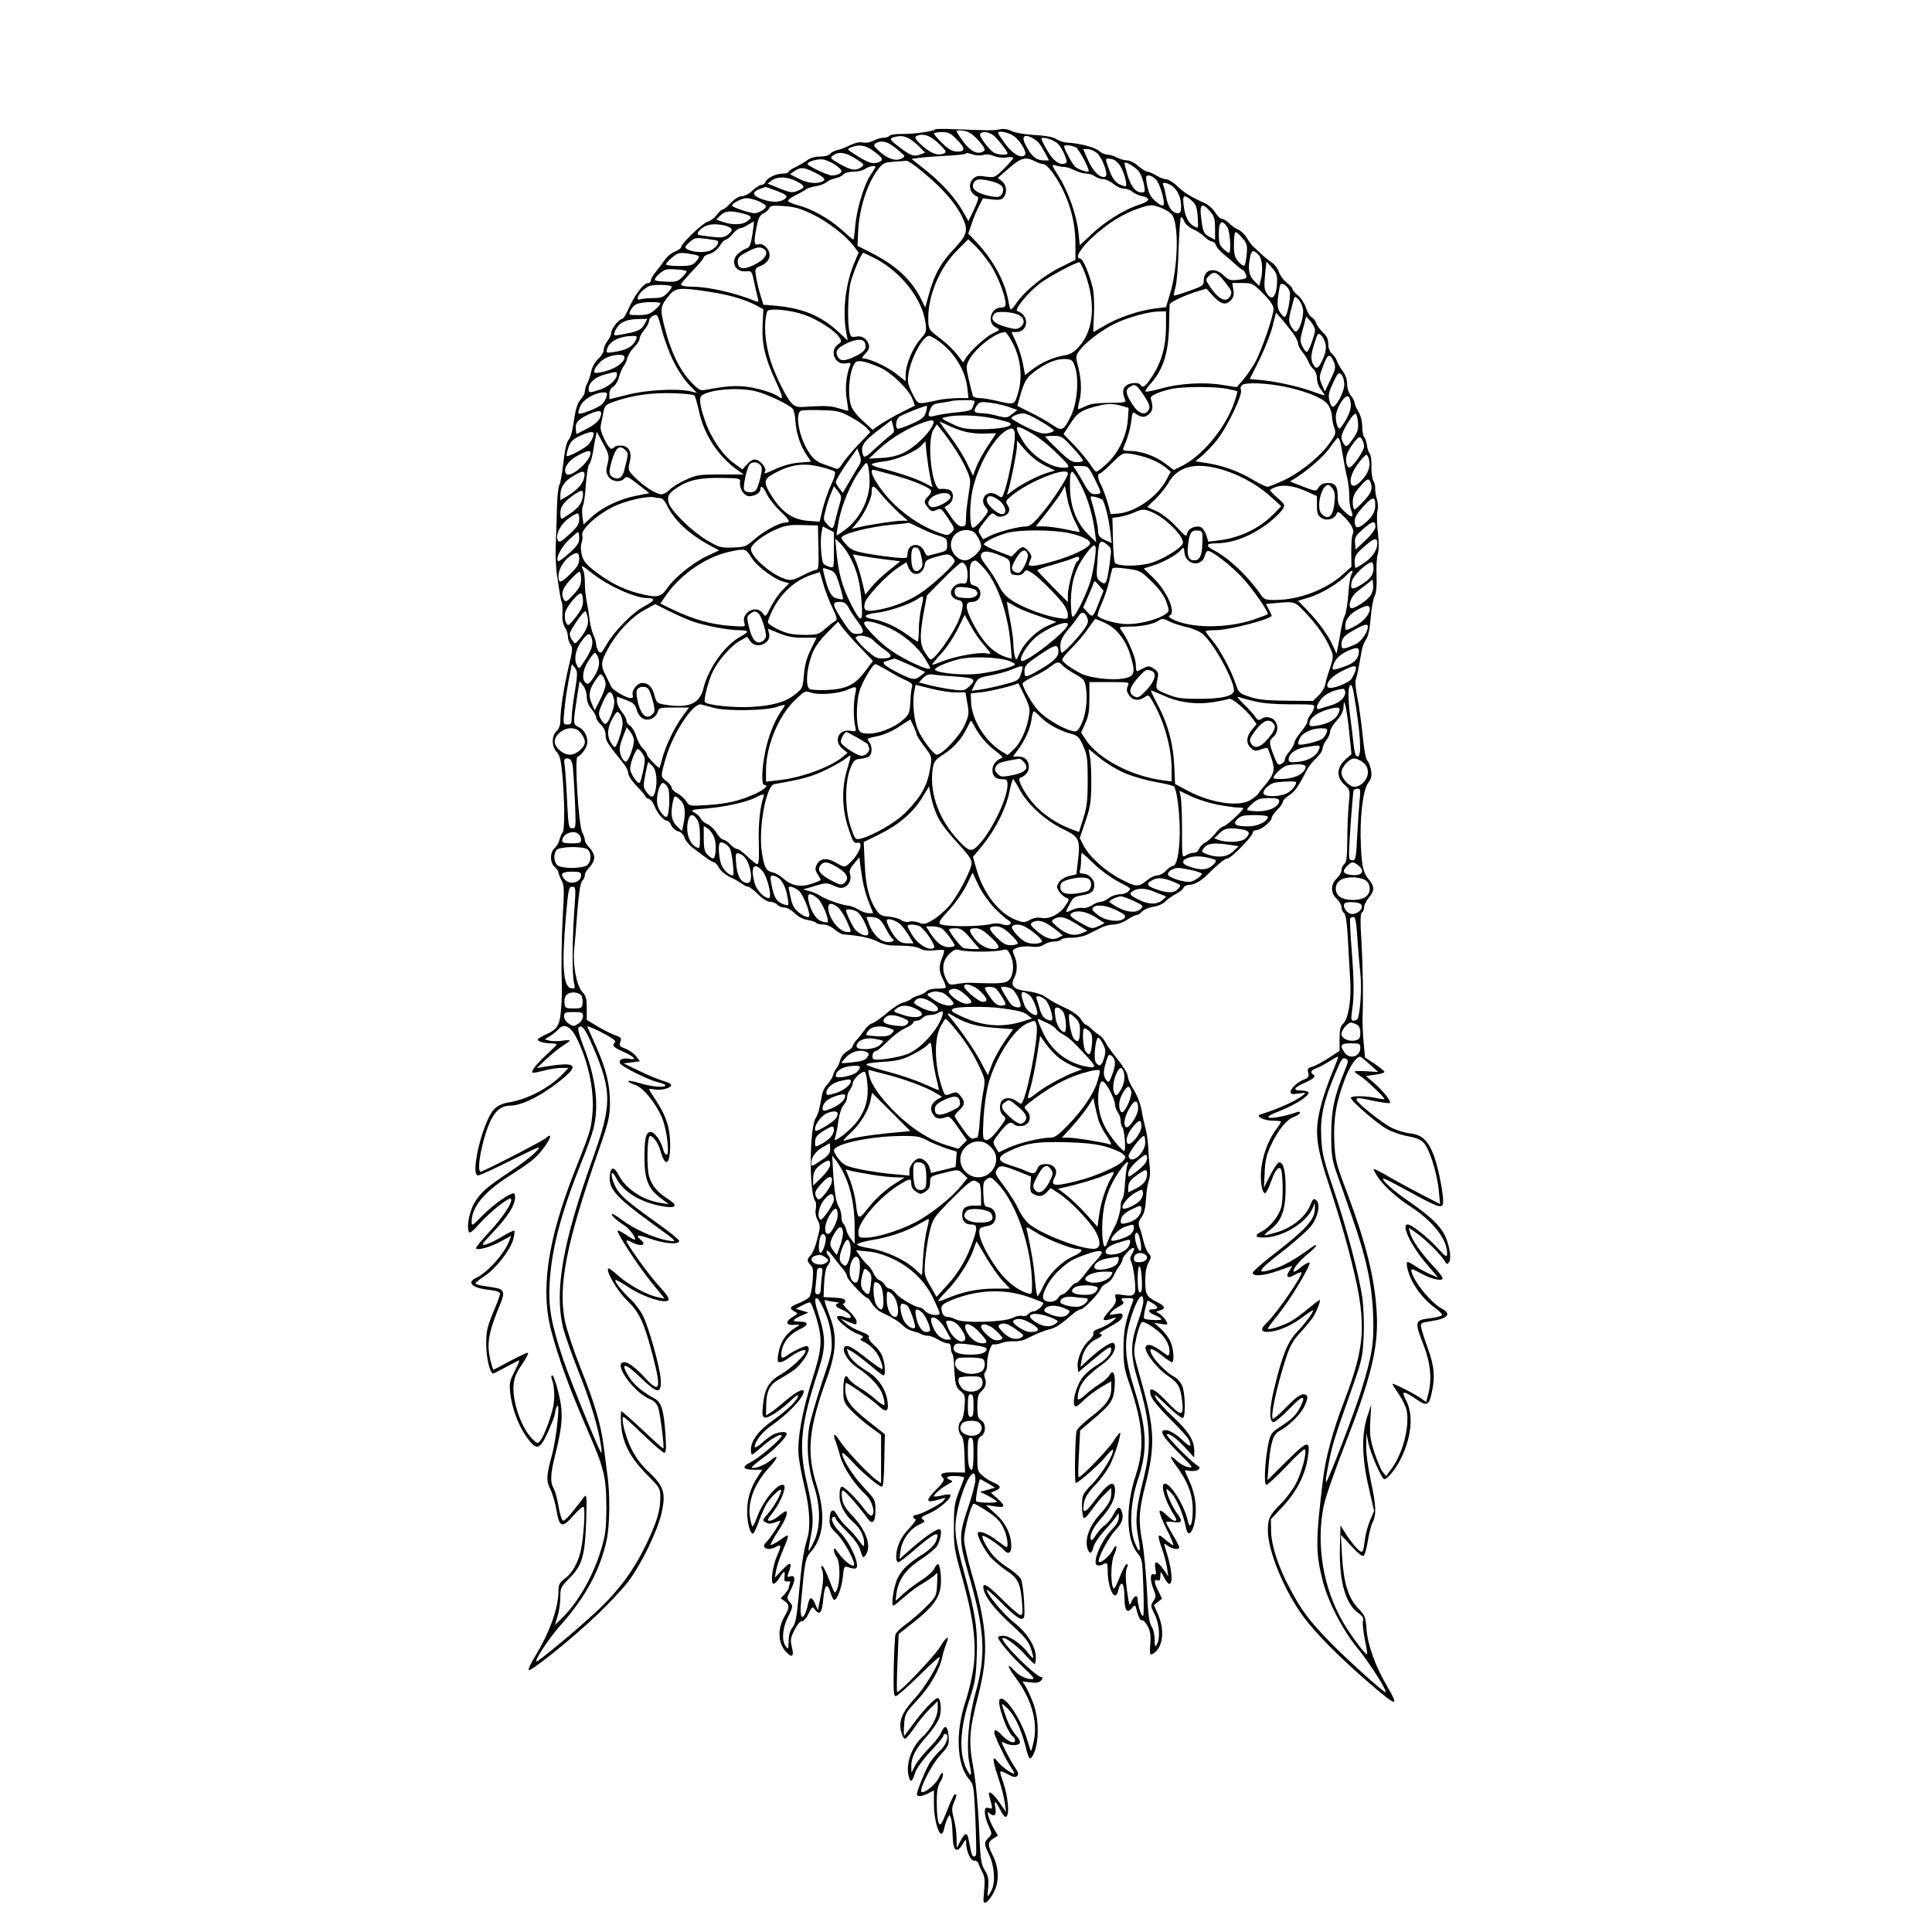 <?xml version="1.0" standalone="no"?>
<!DOCTYPE svg PUBLIC "-//W3C//DTD SVG 20010904//EN"
 "http://www.w3.org/TR/2001/REC-SVG-20010904/DTD/svg10.dtd">
<svg version="1.0" xmlns="http://www.w3.org/2000/svg"
 width="1024pt" height="1024pt" viewBox="0 0 1024 1024"
 preserveAspectRatio="xMidYMid meet">
<g transform="translate(0,1024) scale(0.1,-0.1)"
fill="#000000" stroke="none">
<path d="M4958 9554 c-11 -10 -116 -25 -175 -24 -33 1 -64 -4 -68 -9 -3 -6
-17 -11 -31 -11 -14 0 -39 -7 -55 -16 -18 -9 -42 -13 -57 -9 -17 3 -41 -2 -65
-14 -22 -11 -52 -23 -67 -26 -16 -3 -34 -13 -41 -21 -6 -8 -29 -14 -54 -14
-26 0 -52 -7 -66 -19 -13 -10 -41 -26 -61 -36 -21 -9 -38 -21 -38 -26 0 -5
-14 -9 -30 -9 -37 0 -85 -23 -93 -45 -4 -8 -13 -15 -22 -15 -8 0 -29 -13 -47
-30 -17 -17 -42 -30 -56 -30 -15 0 -37 -13 -58 -35 -18 -19 -37 -35 -43 -35
-6 0 -20 -13 -32 -29 -12 -16 -33 -32 -48 -36 -26 -6 -141 -117 -141 -135 0
-6 -15 -16 -34 -24 -19 -8 -42 -27 -52 -43 -10 -15 -31 -43 -46 -61 -15 -18
-28 -39 -28 -47 0 -8 -6 -15 -13 -15 -27 0 -73 -62 -113 -152 -10 -21 -21 -38
-26 -38 -16 0 -58 -52 -58 -72 0 -11 -9 -31 -20 -45 -11 -14 -20 -35 -20 -47
0 -12 -13 -34 -30 -49 -17 -16 -32 -43 -36 -64 -4 -20 -13 -48 -20 -62 -8 -14
-14 -35 -14 -45 0 -11 -10 -30 -22 -43 -13 -13 -25 -45 -30 -76 -5 -28 -11
-68 -15 -87 -3 -19 -12 -43 -20 -52 -10 -11 -20 -57 -27 -120 -6 -57 -16 -110
-21 -118 -6 -8 -11 -60 -13 -115 -1 -55 -4 -143 -6 -195 -3 -52 0 -124 5 -160
5 -36 12 -81 15 -100 3 -19 8 -42 11 -50 4 -8 5 -37 4 -63 -2 -31 3 -56 13
-72 9 -13 16 -35 16 -47 0 -13 6 -33 14 -44 12 -17 11 -32 -10 -118 -25 -107
-44 -226 -44 -285 0 -25 -7 -44 -20 -56 -27 -24 -27 -82 1 -111 16 -17 22 -42
29 -115 13 -140 14 -297 2 -311 -6 -7 -13 -25 -17 -40 -4 -15 -15 -34 -26 -44
-25 -23 -25 -76 1 -99 11 -10 20 -23 20 -29 0 -6 7 -24 16 -41 14 -26 15 -50
8 -170 -8 -135 -10 -290 -6 -385 1 -25 0 -81 -4 -125 -6 -90 -19 -111 -85
-140 -21 -10 -39 -21 -39 -25 0 -10 37 -20 73 -20 15 0 27 -3 27 -6 0 -3 -25
-28 -55 -56 -52 -48 -81 -85 -73 -93 2 -3 28 2 58 10 30 8 73 15 94 15 l39 0
-24 -26 c-72 -78 -194 -143 -303 -159 -23 -4 -50 -17 -66 -33 -60 -60 -131
-352 -86 -352 8 0 88 36 177 81 160 79 163 80 129 44 -19 -21 -82 -69 -140
-107 -123 -82 -153 -109 -186 -164 -25 -43 -41 -121 -30 -150 5 -14 17 -5 61
44 61 66 152 138 163 128 13 -14 -44 -101 -117 -178 -40 -43 -71 -81 -68 -85
11 -11 75 7 131 37 l55 30 -10 -27 c-25 -67 -115 -168 -174 -195 -54 -24 -23
-55 64 -64 43 -5 61 -11 61 -21 0 -8 -16 -53 -37 -101 -31 -76 -36 -98 -36
-167 0 -72 20 -155 37 -155 3 0 34 16 69 35 35 19 66 35 69 35 3 0 -8 -26 -24
-58 -26 -49 -29 -64 -24 -112 8 -78 41 -170 84 -232 55 -78 71 -76 115 19 20
44 37 88 38 98 0 11 5 29 10 40 20 43 0 -162 -25 -255 -31 -114 -32 -139 -7
-188 10 -20 24 -70 31 -109 15 -90 30 -94 91 -24 24 28 47 47 52 44 11 -7 0
-167 -15 -233 -16 -67 -44 -116 -83 -146 -29 -22 -35 -33 -35 -65 0 -91 -45
-218 -125 -350 -20 -32 -35 -64 -33 -70 5 -16 244 177 371 300 60 58 131 134
158 170 69 92 156 271 176 364 23 105 11 140 -68 215 -41 38 -70 77 -94 126
-32 66 -56 166 -40 166 4 0 51 -43 105 -95 54 -52 104 -95 111 -95 9 0 11 23
6 98 -9 130 -21 170 -59 190 -63 35 -109 73 -133 112 -52 83 -24 81 65 -6 85
-82 106 -83 102 -6 -3 60 -60 267 -93 336 -12 26 -42 66 -66 89 -49 46 -88 96
-81 103 3 2 34 -15 70 -39 73 -49 191 -88 210 -69 8 8 -6 29 -50 77 -55 60
-172 223 -172 239 0 4 13 0 30 -9 49 -25 81 -15 45 15 -31 26 -13 27 53 4 74
-26 152 -32 152 -11 0 6 -49 46 -108 88 -172 123 -208 154 -232 203 -29 61
-22 97 8 39 35 -68 121 -122 230 -144 83 -17 102 -2 44 35 -58 36 -88 73 -102
122 -13 45 -10 197 3 211 12 11 45 -32 57 -75 26 -93 52 -78 52 30 0 88 -20
151 -73 232 -21 32 -39 60 -39 63 0 2 12 2 28 -1 32 -7 84 5 89 21 3 7 -15 17
-39 23 -24 7 -81 30 -128 53 l-85 41 43 5 44 6 -21 27 c-12 15 -37 33 -57 40
-25 9 -33 17 -29 28 12 28 10 31 -28 44 -20 8 -62 29 -92 47 l-55 33 0 62 c0
51 -4 65 -24 87 -30 32 -51 144 -43 226 4 31 11 121 17 201 8 98 16 150 26
161 8 8 14 23 14 32 0 9 11 27 25 41 14 14 25 37 25 51 0 14 -11 37 -25 51
-14 14 -25 32 -25 40 0 9 -6 28 -14 42 -19 36 -42 395 -25 401 17 5 43 39 50
64 9 34 -10 76 -43 93 -32 17 -32 11 -7 177 l11 67 19 -24 c10 -13 19 -40 19
-59 0 -23 9 -46 25 -65 14 -17 25 -37 25 -45 0 -8 11 -25 25 -38 16 -16 25
-35 25 -56 0 -30 10 -45 94 -149 15 -18 26 -41 26 -53 0 -13 20 -42 45 -68 25
-25 45 -49 45 -53 0 -5 9 -11 19 -15 11 -3 24 -20 30 -37 13 -36 48 -78 66
-78 7 0 17 -11 23 -25 6 -13 22 -27 36 -31 15 -3 28 -17 34 -33 5 -15 23 -38
38 -50 82 -63 108 -81 118 -81 6 0 19 -14 28 -31 10 -17 36 -38 60 -49 24 -11
52 -27 62 -35 11 -8 25 -15 32 -15 6 0 30 -18 52 -40 25 -25 49 -40 65 -40 13
0 30 -7 37 -15 7 -8 23 -15 37 -15 14 0 38 -13 55 -30 18 -19 44 -32 69 -36
22 -4 42 -11 45 -15 3 -5 19 -9 36 -9 18 0 42 -10 60 -25 16 -14 37 -26 46
-27 95 -8 148 -20 184 -39 21 -11 54 -20 75 -20 93 -1 130 -5 152 -18 16 -9
41 -11 72 -8 26 3 49 3 52 1 3 -3 -1 -21 -9 -39 -19 -46 -18 -74 5 -117 10
-21 16 -40 13 -43 -3 -3 -24 -5 -47 -5 -24 0 -48 -6 -54 -14 -7 -8 -24 -17
-39 -21 -15 -4 -34 -12 -42 -19 -8 -8 -28 -16 -44 -20 -17 -4 -55 -29 -85 -55
-31 -27 -66 -51 -79 -55 -12 -4 -30 -20 -39 -34 -10 -15 -28 -38 -40 -51 -13
-13 -23 -29 -23 -35 0 -6 -13 -19 -30 -28 -17 -10 -32 -28 -36 -45 -4 -15 -12
-35 -19 -43 -7 -8 -16 -26 -20 -40 -4 -14 -18 -35 -30 -48 -13 -12 -25 -37
-28 -55 -14 -78 -21 -103 -33 -122 -34 -51 -36 -400 -3 -441 5 -6 6 -25 3 -41
-4 -19 0 -42 10 -61 15 -28 14 -36 -2 -99 -9 -37 -25 -76 -34 -85 -22 -22 -22
-32 -2 -53 14 -13 16 -29 11 -87 -3 -38 -11 -76 -17 -83 -6 -7 -31 -22 -56
-32 -49 -20 -53 -27 -23 -44 21 -11 20 -11 -11 -30 -40 -25 -35 -45 11 -41 30
2 32 1 14 -9 -58 -34 -88 -78 -100 -146 -6 -36 -4 -43 10 -43 9 0 31 11 48 24
39 30 87 50 87 36 0 -20 -75 -92 -129 -123 -66 -38 -88 -76 -97 -164 -5 -49
-4 -61 9 -66 17 -6 80 35 140 91 20 20 37 31 37 25 0 -22 -54 -75 -129 -128
-80 -56 -121 -110 -121 -159 0 -14 3 -26 6 -26 3 0 28 20 55 44 54 48 120 81
97 47 -21 -30 -120 -111 -161 -132 -47 -24 -40 -39 19 -39 l44 0 -24 -37 c-37
-56 -56 -118 -56 -183 0 -61 16 -123 32 -118 5 2 19 33 32 70 13 36 33 79 44
95 29 40 72 79 72 64 0 -20 -38 -89 -71 -125 -29 -34 -29 -35 -10 -45 13 -8
28 -8 46 -1 14 5 28 10 31 10 7 0 -56 -97 -71 -110 -37 -31 0 -54 47 -29 29
16 31 7 8 -44 -25 -56 -37 -141 -22 -151 6 -3 20 10 32 29 26 42 32 44 28 7
-2 -22 1 -26 16 -24 14 3 17 -1 12 -13 -3 -9 -6 -20 -6 -24 0 -4 -10 -17 -21
-30 l-21 -23 21 -14 c26 -19 26 -34 2 -76 -41 -69 -39 -146 5 -193 32 -35 44
-25 31 26 -9 36 -7 47 14 90 15 29 30 48 39 46 9 -1 23 15 35 39 20 41 20 41
36 21 23 -30 36 -15 42 54 7 79 21 95 38 40 7 -22 16 -41 20 -41 16 0 39 61
46 120 5 56 8 60 27 54 41 -14 51 -10 48 16 -6 47 -51 131 -92 171 -37 37 -53
79 -30 79 6 0 10 -4 10 -10 0 -5 27 -36 59 -68 40 -40 64 -73 72 -102 12 -38
14 -40 26 -24 34 47 7 129 -67 208 -40 42 -53 64 -57 95 -4 25 -2 41 5 41 10
0 81 -81 128 -145 28 -40 44 -25 44 41 0 54 -1 56 -66 125 -58 62 -121 165
-108 178 2 2 26 -19 52 -47 52 -58 141 -132 157 -132 6 0 11 53 12 139 l3 139
-91 72 c-93 74 -119 110 -119 170 0 16 2 30 4 30 12 0 135 -87 168 -117 44
-43 60 -37 52 20 -9 63 -48 121 -100 154 -64 39 -101 74 -109 102 l-7 23 32
-18 c17 -11 59 -43 93 -71 34 -29 65 -53 70 -53 12 0 8 68 -7 103 -7 18 -27
45 -45 59 -17 15 -29 33 -26 40 4 9 -11 19 -42 30 -27 10 -61 29 -78 43 l-30
26 39 -16 c47 -19 46 -19 46 2 0 9 -18 33 -40 55 -23 21 -36 38 -30 38 5 0 10
7 10 15 0 10 -15 15 -57 17 l-58 3 3 75 c3 46 9 81 18 91 17 19 18 41 3 56 -6
6 -10 16 -7 23 2 6 17 -7 33 -30 17 -22 40 -52 53 -66 12 -14 22 -32 22 -40 0
-15 94 -114 108 -114 4 0 15 -14 24 -30 10 -17 32 -38 50 -46 60 -28 93 -49
115 -71 12 -12 35 -25 50 -28 16 -4 36 -10 45 -16 10 -5 27 -9 38 -9 11 0 34
-9 52 -20 18 -11 41 -20 51 -20 11 0 17 -8 17 -23 0 -13 3 -27 7 -31 4 -4 8
-26 9 -49 6 -117 9 -129 35 -150 24 -20 26 -26 21 -84 -2 -36 -10 -67 -18 -74
-18 -15 -18 -58 1 -79 10 -11 16 -44 17 -106 l3 -89 -62 1 c-62 1 -77 -8 -53
-32 7 -7 -3 -25 -35 -56 -66 -67 -61 -78 25 -52 23 7 24 6 10 -11 -16 -19
-126 -75 -147 -75 -16 0 -17 -17 -1 -22 6 -2 -9 -24 -33 -49 -44 -44 -69 -99
-69 -153 0 -14 5 -26 11 -26 6 0 43 27 81 61 116 100 144 111 118 48 -9 -20
-34 -44 -69 -67 -74 -46 -109 -79 -133 -126 -20 -39 -37 -146 -23 -146 4 0 30
21 59 46 28 26 75 60 104 76 28 17 57 37 63 46 7 13 9 -1 6 -51 -3 -66 -4 -68
-57 -122 -30 -30 -78 -72 -107 -93 -29 -20 -55 -46 -57 -57 -3 -11 -7 -89 -9
-173 -2 -125 -1 -152 11 -152 7 0 63 49 123 108 60 60 109 104 109 99 0 -31
-77 -161 -130 -217 -68 -74 -88 -121 -74 -177 5 -20 14 -38 19 -39 6 -2 28 24
50 57 22 33 59 78 83 101 l42 42 0 -40 c0 -44 -36 -110 -85 -154 -52 -48 -84
-138 -70 -199 9 -42 19 -39 34 9 7 25 37 67 81 115 39 41 70 79 70 85 0 5 5
10 10 10 23 0 9 -54 -23 -84 -18 -17 -43 -45 -55 -63 -21 -30 -72 -152 -72
-173 0 -15 27 -12 60 5 l30 16 0 -76 c0 -71 22 -155 40 -155 5 0 12 15 15 32
4 18 12 42 18 53 10 19 11 19 18 -5 4 -14 7 -53 8 -86 1 -81 21 -101 51 -52
19 32 20 32 21 8 1 -45 25 -95 43 -92 9 2 19 -5 22 -15 3 -10 13 -31 21 -47
12 -22 14 -45 9 -98 -6 -66 -5 -68 13 -59 10 6 29 31 41 57 27 55 24 128 -9
192 -27 53 -26 68 3 87 l25 16 -20 34 c-25 42 -44 104 -27 87 25 -25 41 -14
34 23 -9 46 -1 44 24 -5 11 -22 24 -40 29 -40 24 0 16 105 -14 190 -21 59 -20
61 25 37 30 -17 42 -19 51 -10 9 9 7 18 -8 40 -21 29 -73 128 -73 138 0 3 9 1
19 -5 26 -13 68 -13 76 1 4 6 -2 20 -12 32 -30 34 -48 68 -66 121 -22 64 -22
64 11 33 38 -36 71 -104 94 -190 20 -79 25 -88 39 -67 37 58 39 193 5 284 -14
35 -32 76 -41 89 l-16 25 44 -5 c31 -4 46 -1 56 11 8 9 9 16 3 16 -31 0 -223
192 -208 207 10 10 76 -39 120 -88 24 -27 47 -49 50 -49 3 0 6 17 6 38 0 54
-48 130 -114 181 -54 42 -146 151 -146 174 0 6 36 -26 81 -71 48 -50 89 -82
101 -82 19 0 20 5 16 93 -3 50 -10 103 -17 117 -7 14 -37 41 -68 60 -30 19
-68 51 -83 70 -37 48 -63 100 -50 100 14 0 92 -53 109 -74 23 -27 41 -19 41
17 0 64 -29 124 -83 173 l-52 47 48 -7 c56 -9 59 1 13 42 l-34 30 24 11 c32
14 30 26 -7 42 -18 7 -45 23 -60 37 -28 23 -29 27 -29 110 0 76 2 89 20 100
13 8 20 23 20 42 0 19 -7 34 -20 42 -16 11 -20 24 -20 74 0 43 5 65 16 74 26
23 35 47 25 73 -6 16 -6 28 1 35 6 6 10 23 10 39 -2 46 21 114 35 108 7 -2 26
1 41 7 15 6 44 10 65 9 21 -1 50 4 65 12 53 27 97 45 126 52 30 6 62 28 118
77 17 16 38 28 46 28 16 0 99 86 107 111 3 9 17 21 30 27 14 7 31 24 37 39 7
16 20 39 30 52 10 13 18 29 18 37 0 7 14 26 30 42 31 31 42 20 18 -18 -9 -14
-9 -24 -1 -42 6 -13 14 -55 18 -94 7 -82 1 -88 -67 -77 -39 6 -41 5 -35 -17 5
-18 -2 -33 -28 -62 -52 -57 -47 -67 20 -43 15 5 12 0 -9 -18 -15 -13 -46 -30
-68 -38 -26 -8 -37 -17 -33 -26 3 -8 -8 -25 -24 -39 -34 -29 -64 -99 -59 -139
l3 -28 80 67 c81 68 95 75 95 53 0 -23 -29 -54 -73 -81 -25 -14 -58 -41 -74
-60 -32 -36 -60 -124 -49 -153 6 -14 14 -9 49 24 23 23 66 55 95 72 l52 30 0
-37 c0 -53 -28 -92 -109 -153 -39 -30 -73 -63 -75 -74 -8 -33 -12 -275 -4
-275 13 0 127 100 159 140 18 22 34 38 37 36 12 -12 -54 -124 -105 -177 -57
-60 -58 -61 -58 -122 0 -33 5 -62 10 -63 6 -2 24 18 42 44 18 26 48 63 68 82
l35 34 0 -28 c0 -36 -14 -61 -66 -119 -53 -60 -77 -132 -58 -181 10 -25 22
-19 29 14 4 17 30 56 59 88 29 31 58 66 64 77 11 19 11 18 12 -7 0 -18 -12
-39 -34 -62 -58 -57 -110 -181 -81 -192 7 -3 23 -1 34 6 20 10 21 8 22 -37 1
-95 40 -169 55 -106 16 66 34 45 34 -39 0 -64 15 -82 40 -51 16 20 17 20 28
-24 7 -26 17 -43 24 -41 7 3 20 -12 31 -31 14 -27 17 -50 14 -93 -5 -57 -2
-65 19 -50 48 33 58 122 22 204 l-22 51 22 17 21 17 -19 39 c-24 46 -25 65 -5
58 11 -5 15 1 15 22 1 29 1 29 21 -9 11 -21 24 -35 29 -32 19 12 9 89 -25 194
-7 23 -7 23 16 7 26 -18 59 -21 59 -7 0 6 -16 36 -35 68 -19 32 -35 61 -35 65
0 3 18 4 40 1 48 -7 51 4 15 51 -24 32 -59 115 -51 123 2 2 15 -10 29 -26 27
-33 61 -114 72 -175 16 -85 59 10 52 115 -3 42 -14 87 -31 124 -14 31 -26 59
-26 61 0 2 12 1 28 -2 15 -2 34 0 42 6 13 9 11 13 -10 27 -33 22 -163 154
-156 160 10 10 53 -21 98 -70 l47 -52 1 35 c0 54 -30 103 -111 179 -41 38 -83
84 -93 102 -15 27 -2 18 57 -39 42 -41 81 -71 87 -67 15 9 12 130 -4 170 -8
18 -27 40 -43 48 -38 20 -99 81 -118 117 -21 41 -2 39 54 -5 24 -19 48 -35 52
-35 14 0 10 68 -6 106 -8 20 -31 51 -51 70 l-37 33 38 -6 c35 -6 37 -5 26 15
-6 12 -21 28 -32 36 l-21 14 21 7 c30 9 26 22 -11 41 -62 31 -68 41 -68 115 0
45 6 77 17 97 16 28 16 32 1 49 -9 10 -22 39 -27 64 -6 26 -15 58 -21 73 -8
22 -6 32 10 54 14 19 21 47 24 97 2 39 9 82 15 98 6 15 8 46 5 70 -3 23 -7 71
-8 107 -2 36 -9 83 -16 105 -6 22 -15 63 -19 90 -5 28 -20 70 -34 95 -32 54
-34 58 -41 92 -3 14 -27 52 -53 84 -26 32 -55 72 -63 88 -8 16 -23 34 -34 40
-10 6 -29 21 -42 34 -13 12 -27 22 -31 22 -4 0 -15 13 -24 28 -10 17 -39 39
-75 56 -63 30 -72 35 -119 66 -16 11 -55 22 -87 26 -74 8 -95 28 -73 70 18 35
19 79 1 119 -12 28 -11 31 14 41 15 7 48 10 73 7 33 -4 54 -1 71 11 14 9 39
16 55 16 16 0 33 5 36 10 3 6 29 10 56 10 29 0 66 8 87 19 20 10 52 26 70 35
19 9 48 16 66 16 19 0 49 11 70 25 20 14 43 25 50 25 7 0 21 9 30 19 9 10 37
22 60 25 25 4 52 16 62 28 11 11 35 28 55 39 20 10 39 25 42 34 4 8 17 15 29
15 27 1 58 17 90 47 72 70 100 93 114 93 19 0 134 118 134 137 0 7 9 13 19 13
23 0 81 46 81 65 0 7 14 27 30 43 17 17 30 36 30 44 1 7 15 22 33 33 30 19 50
48 94 135 10 19 33 47 51 63 17 16 32 38 32 49 0 11 9 31 20 45 11 14 20 35
20 46 0 11 16 37 35 58 24 27 35 49 36 72 1 63 17 -7 30 -131 l12 -119 -33
-30 c-46 -41 -48 -93 -4 -132 30 -27 30 -28 23 -102 -4 -41 -8 -126 -8 -190
-1 -91 -4 -119 -16 -129 -8 -7 -15 -22 -15 -33 0 -11 -11 -30 -25 -43 -16 -15
-25 -34 -25 -54 0 -20 9 -39 25 -54 14 -13 25 -32 25 -43 0 -11 6 -26 14 -32
9 -8 15 -49 20 -134 3 -67 9 -163 12 -213 8 -109 -9 -214 -37 -240 -15 -13
-19 -31 -19 -81 l0 -63 -60 -39 c-33 -21 -71 -42 -86 -45 -22 -6 -25 -11 -20
-32 5 -20 2 -26 -21 -35 -35 -13 -73 -48 -73 -67 0 -11 9 -13 43 -8 40 6 41 5
22 -10 -38 -30 -134 -73 -225 -101 -28 -9 21 -33 67 -33 24 0 43 -2 43 -5 0
-3 -13 -24 -30 -46 -40 -56 -70 -140 -76 -213 -5 -63 6 -122 22 -120 5 1 18
27 29 57 21 60 40 86 52 73 13 -13 16 -159 4 -204 -13 -48 -60 -106 -102 -128
-48 -24 -36 -37 29 -32 96 9 212 85 241 158 l10 25 0 -28 c2 -60 -46 -112
-226 -251 -57 -44 -103 -85 -103 -92 0 -21 56 -17 135 11 39 14 71 25 73 25 1
0 -5 -11 -14 -25 -22 -34 -10 -44 28 -22 17 10 33 15 36 13 10 -11 -131 -217
-182 -265 -41 -38 -34 -55 18 -49 53 6 118 37 180 84 25 19 46 32 46 29 0 -13
-43 -70 -86 -115 -49 -51 -78 -124 -120 -297 -26 -108 -28 -173 -6 -181 7 -2
45 29 84 69 72 76 94 80 60 12 -23 -44 -43 -64 -109 -107 -42 -27 -49 -37 -59
-81 -19 -89 -27 -225 -12 -225 7 0 54 44 105 97 50 54 95 95 99 91 12 -13 -14
-114 -45 -177 -17 -33 -53 -82 -80 -109 -63 -63 -71 -80 -71 -145 0 -109 90
-325 193 -462 65 -87 198 -220 346 -347 148 -127 159 -129 91 -12 -60 102
-101 216 -107 298 -5 66 -8 74 -45 112 -52 55 -77 136 -85 279 l-6 110 56 -60
c37 -41 59 -57 66 -50 5 6 15 41 21 79 6 38 17 81 25 97 21 40 19 90 -10 223
-14 67 -25 144 -24 183 l1 68 10 -49 c10 -55 72 -196 85 -196 17 0 61 55 86
105 59 118 70 235 29 314 -27 51 -15 52 53 6 58 -40 69 -36 84 36 18 82 13
138 -20 229 -17 47 -33 97 -36 112 -5 25 -2 27 43 34 97 14 121 39 66 68 -60
31 -162 160 -162 206 0 6 20 -1 45 -16 53 -30 112 -46 121 -32 3 5 -18 35 -48
66 -65 69 -114 139 -124 177 l-7 28 47 -33 c49 -36 124 -111 144 -145 10 -17
13 -18 22 -5 14 19 4 82 -19 136 -25 55 -77 105 -186 181 -87 59 -153 118
-144 127 2 3 60 -27 129 -65 155 -85 179 -94 187 -72 10 25 -21 188 -47 258
-32 82 -62 110 -127 118 -28 3 -73 17 -100 31 -52 27 -183 132 -183 147 0 12
8 12 96 -7 42 -8 78 -13 81 -10 8 8 -34 62 -82 104 l-45 39 51 7 c28 4 49 11
47 16 -2 4 -25 23 -53 42 l-50 33 -8 85 c-4 47 -6 108 -5 135 4 95 2 251 -6
396 -7 107 -6 148 3 153 6 4 11 16 11 28 0 11 11 33 25 50 31 37 31 59 1 95
-30 36 -38 68 -43 179 -7 143 10 296 38 333 17 23 21 38 16 67 -3 20 -12 44
-20 53 -9 10 -18 63 -25 137 -7 67 -19 156 -28 198 -9 42 -12 85 -8 94 6 16
15 59 31 152 3 19 13 46 23 60 12 17 20 55 25 115 4 50 13 102 21 116 9 18 12
54 10 110 -2 46 1 98 7 114 6 20 6 60 0 115 -6 47 -6 97 -2 112 4 16 3 44 -4
65 -6 21 -9 46 -8 55 1 10 -3 27 -10 40 -7 12 -11 47 -10 76 1 30 -3 60 -9 67
-6 8 -13 28 -15 46 -3 18 -9 37 -15 43 -5 5 -10 30 -10 56 0 27 -8 58 -20 78
-11 18 -20 39 -20 46 0 7 -9 25 -20 39 -12 15 -20 40 -20 63 0 24 -9 48 -24
68 -13 17 -26 41 -30 52 -3 12 -15 29 -26 39 -13 11 -20 31 -20 53 0 25 -8 41
-29 61 -15 14 -31 36 -35 49 -4 12 -15 26 -25 31 -10 6 -23 28 -29 50 -7 22
-26 51 -42 65 -17 13 -30 29 -30 35 0 6 -13 20 -30 32 -16 13 -35 38 -41 56
-6 19 -23 41 -37 51 -15 9 -41 30 -58 47 -18 16 -37 35 -44 40 -6 6 -20 25
-31 43 -10 18 -31 38 -46 45 -15 6 -37 22 -50 35 -12 12 -29 22 -37 22 -8 0
-24 15 -35 34 -12 19 -38 42 -59 51 -70 31 -107 54 -144 90 -20 19 -46 35 -57
35 -11 0 -35 9 -53 20 -18 11 -39 20 -47 20 -7 0 -29 14 -48 30 -19 17 -45 30
-61 30 -15 1 -38 7 -52 15 -14 8 -36 14 -49 15 -14 0 -34 9 -46 20 -21 19
-104 41 -170 44 -16 1 -41 9 -55 18 -17 11 -55 19 -115 22 -53 3 -103 12 -123
21 -22 11 -43 14 -64 9 -32 -6 -50 -6 -239 1 -53 3 -99 2 -101 -1z m225 -55
c41 -46 44 -57 22 -65 -30 -12 -64 7 -99 55 -20 27 -36 52 -36 56 0 4 17 5 38
2 27 -4 47 -18 75 -48z m-111 1 c46 -45 45 -66 -2 -63 -24 1 -44 13 -76 44
-24 24 -44 47 -44 51 0 4 19 8 41 8 35 0 48 -6 81 -40z m194 22 c23 -18 74
-85 74 -95 0 -11 -49 -8 -70 3 -27 14 -82 88 -75 100 10 16 48 11 71 -8z m113
-7 c35 -30 65 -85 53 -97 -20 -20 -64 6 -103 58 -21 29 -39 56 -39 59 0 16 62
2 89 -20z m-401 -38 c39 -39 41 -43 23 -51 -30 -13 -67 1 -111 40 -44 40 -48
50 -22 57 33 10 67 -5 110 -46z m-160 29 c15 -8 40 -28 56 -45 l29 -30 -26
-10 c-33 -13 -51 -6 -110 39 -51 39 -55 46 -29 53 33 9 53 7 80 -7z m655 2
c27 -14 41 -31 67 -80 l20 -38 -25 0 c-40 0 -62 16 -90 65 -35 58 -23 80 28
53z m133 -29 c12 -11 28 -38 37 -60 14 -36 14 -41 1 -46 -28 -10 -63 16 -93
69 -17 29 -31 57 -31 62 0 15 63 -3 86 -25z m-893 0 c12 -7 37 -25 54 -40 32
-27 32 -29 12 -39 -30 -16 -72 -3 -115 35 -33 29 -36 36 -24 45 20 13 46 13
73 -1z m-85 -38 c53 -39 58 -49 28 -61 -31 -11 -53 -4 -121 39 -47 30 -48 31
-24 40 42 17 75 12 117 -18z m1074 18 c16 -9 68 -104 68 -125 0 -11 -54 7 -72
23 -15 13 -58 94 -58 108 0 9 41 5 62 -6z m113 -31 c28 -25 60 -114 45 -123
-23 -15 -67 25 -92 84 l-27 61 24 0 c13 0 36 -10 50 -22z m-1280 -29 c46 -29
48 -32 30 -45 -28 -21 -54 -17 -114 17 -51 29 -53 32 -36 45 30 22 67 17 120
-17z m623 22 c18 -6 43 -6 55 -2 13 5 34 3 55 -6 20 -8 46 -11 68 -7 18 3 34
2 34 -3 0 -5 -22 -31 -49 -57 -48 -48 -50 -48 -96 -42 -37 6 -51 4 -66 -10
-32 -29 -19 -82 22 -96 8 -3 2 -25 -18 -67 l-30 -63 -31 54 c-41 72 -112 150
-199 219 l-72 57 37 5 c20 3 84 8 141 11 57 3 107 8 109 11 6 6 1 7 40 -4z
m-733 -53 c19 -13 35 -28 35 -34 0 -13 -23 -24 -51 -24 -22 0 -129 51 -129 61
0 13 54 28 82 24 15 -2 43 -15 63 -27z m1061 17 c16 -8 36 -15 45 -15 8 0 29
-19 46 -42 80 -112 123 -245 123 -379 l0 -86 -82 -41 c-86 -42 -186 -124 -229
-186 -13 -20 -27 -36 -31 -36 -3 0 -9 19 -13 43 -18 104 -81 220 -170 314
l-43 45 18 52 c9 29 27 71 39 94 l21 41 48 -6 c37 -4 51 -2 61 11 21 25 16 67
-9 86 l-22 17 59 51 c63 56 90 63 139 37z m450 -22 c21 -32 40 -100 31 -110
-3 -2 -19 3 -35 11 -22 12 -36 31 -51 71 -26 69 -26 67 6 63 18 -2 35 -15 49
-35z m-1082 -5 c122 -95 199 -178 242 -260 38 -74 33 -99 -34 -171 -76 -81
-105 -133 -135 -234 l-23 -83 -21 43 c-52 104 -131 179 -267 248 l-71 36 3 69
c5 127 47 260 107 338 24 32 32 35 83 39 31 2 61 4 66 5 4 1 27 -12 50 -30z
m1187 -34 c9 -16 20 -46 23 -66 6 -34 5 -38 -14 -38 -31 0 -56 32 -74 93 -9
30 -16 58 -16 61 0 17 67 -24 81 -50z m-401 31 c14 0 39 -9 57 -18 18 -9 45
-17 60 -17 15 0 37 -7 47 -15 11 -8 31 -15 44 -15 13 0 37 -11 54 -25 16 -14
41 -25 55 -25 15 0 34 -7 44 -16 10 -9 33 -19 50 -23 50 -10 45 -27 -13 -46
-78 -25 -180 -88 -252 -156 l-63 -59 -7 68 c-9 89 -53 216 -105 298 -37 58
-39 65 -19 58 13 -5 34 -8 48 -9z m-1000 0 c0 -2 -11 -21 -25 -41 -35 -51 -74
-182 -82 -270 -3 -41 -8 -74 -10 -74 -3 0 -31 24 -64 54 -65 58 -158 110 -233
129 -26 7 -48 17 -49 22 -1 6 17 19 39 30 23 11 48 25 55 31 8 6 31 14 53 17
21 3 46 13 55 20 9 8 30 18 48 22 17 3 37 13 44 21 6 8 29 14 53 14 23 0 51 7
62 15 18 13 54 21 54 10z m-320 -30 c52 -26 61 -39 34 -49 -31 -12 -80 -5
-123 18 l-44 23 24 16 c32 23 51 21 109 -8z m1808 -38 c21 -22 49 -123 38
-135 -10 -9 -60 32 -72 59 -6 13 -14 41 -17 62 -5 31 -3 37 12 37 10 0 27 -10
39 -23z m-1908 -7 c47 -24 49 -33 15 -48 -35 -16 -43 -15 -110 12 l-57 23 23
17 c32 22 81 20 129 -4z m1035 -1 c51 -13 69 -30 60 -58 -9 -28 -27 -31 -87
-16 -60 16 -82 38 -67 66 11 22 32 23 94 8z m964 -30 c28 -26 41 -60 41 -105
0 -26 -4 -34 -18 -34 -29 0 -51 32 -62 89 -5 29 -12 57 -15 62 -12 18 32 9 54
-12z m-2104 -20 c59 -22 66 -32 36 -49 -28 -14 -69 -12 -117 6 -47 18 -49 37
-6 53 15 5 28 10 29 10 1 1 27 -8 58 -20z m2201 -52 c23 -20 28 -34 32 -87 4
-61 4 -62 -17 -51 -32 17 -49 50 -57 109 -8 59 0 65 42 29z m-2296 -3 c22 -9
40 -22 40 -28 0 -13 -41 -36 -61 -36 -25 0 -119 32 -119 40 0 13 51 39 77 40
13 0 41 -7 63 -16z m2187 -66 c43 -40 39 -281 -7 -430 l-20 -66 -58 -7 c-83
-10 -198 -49 -266 -90 -32 -19 -60 -35 -61 -35 -1 0 0 42 3 94 3 56 0 115 -7
143 -18 74 -52 153 -66 153 -30 0 1 54 66 113 82 75 162 125 246 153 59 20 67
20 106 7 23 -8 52 -24 64 -35z m-1904 -2 c82 -39 179 -114 222 -170 l26 -35
-20 -47 c-48 -109 -67 -258 -46 -374 l8 -45 -49 46 c-91 84 -188 125 -328 138
l-70 6 -17 55 c-9 30 -19 74 -22 96 -7 39 -5 42 23 54 52 21 64 66 29 101 -13
13 -27 18 -40 14 -23 -8 -25 13 -8 97 9 43 17 58 35 67 14 6 27 18 31 27 5 14
18 16 78 12 55 -4 88 -13 148 -42z m2111 13 c22 -25 26 -41 26 -90 l0 -60 -30
16 c-31 16 -35 26 -45 113 -7 62 9 69 49 21z m-2478 -10 c50 -13 54 -21 22
-43 -26 -19 -79 -19 -127 -2 l-35 12 22 22 c25 25 53 27 118 11z m2342 -45 c7
-14 28 -32 46 -39 19 -8 46 -26 60 -40 14 -14 32 -25 40 -25 8 0 17 -9 21 -20
3 -10 20 -31 38 -45 18 -14 46 -39 63 -54 17 -16 35 -30 41 -32 6 -2 13 -14
17 -25 6 -19 2 -22 -41 -27 -43 -5 -51 -2 -78 24 -49 46 -105 31 -105 -29 0
-25 -7 -29 -77 -54 -42 -15 -78 -26 -81 -24 -2 2 2 21 8 43 7 21 14 113 17
206 3 92 9 167 13 167 4 0 12 -11 18 -26z m-2290 -66 c-8 -51 -15 -69 -28 -73
-10 -3 -30 -15 -44 -26 -48 -38 -23 -103 37 -97 30 3 32 1 43 -52 6 -30 15
-68 19 -84 7 -26 6 -28 -11 -22 -104 43 -250 76 -329 76 -24 0 -50 3 -58 6
-15 5 -13 7 79 106 19 20 34 40 34 45 0 5 15 13 32 18 20 6 41 23 53 42 11 18
25 32 32 33 6 0 23 14 36 30 14 17 32 30 39 30 7 0 27 8 43 19 17 10 31 18 31
17 1 0 -3 -31 -8 -68z m-113 31 c7 -7 2 -17 -15 -31 -21 -17 -33 -19 -90 -13
-36 4 -67 9 -70 11 -10 11 19 40 50 50 35 12 106 2 125 -17z m2629 9 c16 -22
23 -138 9 -138 -4 0 -17 10 -30 22 -19 18 -23 32 -23 80 0 64 16 77 44 36z
m81 -60 c24 -28 27 -39 23 -85 -3 -29 -8 -56 -12 -60 -4 -5 -19 5 -32 20 -20
23 -24 39 -24 93 0 35 4 64 9 64 5 0 21 -14 36 -32z m-2783 -14 c13 -8 -4 -35
-34 -50 -30 -16 -100 -12 -129 7 -11 8 -8 14 15 35 27 24 34 25 85 19 31 -4
59 -9 63 -11z m1449 -129 c37 -57 79 -165 79 -206 0 -13 -7 -19 -24 -19 -56 0
-77 -82 -27 -106 23 -12 23 -12 -15 -30 -40 -19 -119 -91 -145 -132 l-14 -23
-32 42 c-18 23 -56 60 -85 82 -66 49 -68 51 -68 112 0 122 61 266 152 357 l60
60 40 -38 c22 -22 57 -66 79 -99z m-1203 86 c29 -18 9 -55 -47 -83 -61 -31
-91 -25 -91 17 0 19 11 30 48 49 51 27 69 30 90 17z m2622 -31 c21 -21 26 -86
11 -140 l-7 -25 -27 27 c-28 28 -34 62 -21 127 8 36 17 38 44 11z m-2969 -6
c7 -4 2 -15 -12 -30 -19 -21 -32 -24 -91 -24 -37 0 -68 4 -68 9 0 5 14 21 32
36 28 24 38 27 80 22 27 -4 53 -9 59 -13z m942 -16 c135 -72 245 -214 262
-337 7 -49 5 -53 -28 -90 -39 -44 -77 -135 -77 -187 l0 -34 -50 39 c-46 37
-142 81 -175 81 -9 0 -5 9 11 25 18 19 23 31 19 48 -10 32 -36 49 -67 43 -24
-5 -29 -1 -35 22 -13 44 -9 213 6 267 17 61 57 155 67 155 3 0 34 -15 67 -32z
m1107 -75 c59 -158 48 -303 -31 -390 -28 -31 -47 -42 -80 -47 -56 -9 -125 -40
-170 -76 l-36 -28 -11 59 c-6 33 -22 84 -36 114 l-25 55 24 0 c67 0 73 91 7
111 -19 6 55 97 120 147 46 35 189 112 209 112 4 0 17 -26 29 -57z m1019 -41
c-2 -83 -26 -112 -54 -68 -14 21 -16 39 -10 98 l7 72 29 -32 c22 -24 29 -42
28 -70z m-3130 51 c3 -2 -7 -16 -22 -31 -24 -24 -35 -27 -83 -25 -31 1 -59 4
-62 8 -9 9 39 54 62 57 23 4 98 -2 105 -9z m2848 -51 c43 -54 45 -60 33 -82
-21 -39 -66 -15 -114 62 -17 25 -16 28 3 47 25 25 40 20 78 -27z m208 -68 c38
-38 55 -64 55 -81 0 -38 -66 -229 -100 -288 -16 -27 -44 -68 -62 -89 l-33 -38
-78 12 c-97 16 -227 8 -326 -20 -40 -11 -76 -18 -79 -15 -3 3 6 18 19 33 72
78 101 164 105 307 1 61 3 115 3 121 1 12 79 49 151 71 l44 13 37 -40 c41 -44
67 -50 94 -20 13 14 16 29 12 55 l-6 35 54 0 c52 0 56 -2 110 -56z m141 10 c7
-29 -14 -134 -27 -134 -5 0 -16 11 -25 25 -13 20 -15 38 -10 82 4 30 9 60 12
64 9 15 43 -10 50 -37z m-3276 26 c0 -6 -11 -22 -25 -35 -19 -20 -34 -25 -74
-25 -27 0 -56 -3 -65 -6 -28 -11 -18 23 15 50 25 22 41 26 90 26 34 0 59 -4
59 -10z m190 -25 c111 -17 187 -38 251 -70 l45 -24 -4 -83 c-5 -100 13 -177
69 -297 38 -82 43 -104 17 -84 -25 19 -100 43 -163 52 -60 9 -118 5 -218 -14
-36 -7 -41 -5 -85 41 -59 62 -107 160 -138 284 -27 105 -26 116 24 176 32 39
58 41 202 19z m3156 -92 c7 -39 -21 -126 -40 -120 -6 2 -17 16 -25 31 -13 28
-13 31 16 139 5 17 6 18 24 1 10 -9 21 -32 25 -51z m-3406 28 c0 -5 -14 -21
-31 -35 -25 -21 -41 -26 -85 -26 -53 0 -53 0 -43 24 6 13 21 29 33 34 26 13
126 15 126 3z m765 -60 c68 -24 160 -83 183 -118 14 -22 13 -25 -7 -39 -47
-33 -15 -111 42 -100 25 5 28 3 22 -12 -20 -51 -27 -123 -17 -178 5 -33 9 -60
8 -61 -1 -1 -24 5 -51 13 -37 12 -73 14 -138 10 -85 -6 -89 -5 -113 19 -26 27
-80 135 -108 217 -32 97 -40 203 -20 267 6 20 123 9 199 -18z m1136 -1 c28
-16 33 -43 10 -62 -19 -14 -27 -15 -72 -3 -74 20 -96 44 -66 74 13 14 96 8
128 -9z m779 -64 c0 -102 -25 -189 -75 -263 -35 -53 -48 -62 -60 -43 -10 16
-62 12 -80 -7 -16 -15 -16 -38 -1 -73 5 -13 -8 -15 -86 -15 -69 -1 -102 -6
-126 -19 -19 -9 -36 -16 -38 -14 -2 3 1 20 6 39 14 49 12 116 -5 183 -15 55
-14 59 6 88 30 41 112 104 182 140 68 34 184 67 240 67 l37 1 0 -84z m-2610
-182 c22 -45 59 -100 82 -123 l42 -43 -39 9 c-73 15 -234 6 -332 -20 l-93 -23
0 28 c0 17 7 31 20 38 10 6 25 29 31 53 7 23 18 49 25 57 7 8 16 28 19 43 4
15 20 41 36 57 16 15 29 36 29 45 0 10 11 30 25 47 14 16 25 38 25 47 0 10 10
22 23 28 21 10 23 7 45 -76 12 -47 40 -123 62 -167z m3283 150 c15 -20 27 -45
27 -55 0 -10 11 -30 24 -46 13 -15 26 -38 30 -49 4 -12 15 -29 26 -39 12 -11
20 -31 20 -50 0 -18 9 -44 20 -58 11 -14 20 -28 20 -31 0 -3 -23 4 -52 15 -67
26 -195 56 -279 64 l-65 6 52 104 c28 57 59 136 69 176 l18 72 31 -35 c17 -20
43 -53 59 -74z m117 16 c0 -21 -28 -99 -41 -114 -4 -4 -15 6 -24 24 -16 31
-16 37 1 98 l17 65 24 -27 c12 -15 23 -36 23 -46z m-3555 30 c-15 -29 -38 -39
-127 -54 -33 -6 -37 -5 -31 11 17 50 55 71 126 72 l48 1 -16 -30z m1956 -105
c40 -82 49 -175 25 -258 -19 -64 -19 -64 -111 -42 -33 8 -75 15 -93 15 -18 0
-34 6 -36 13 -2 6 -11 44 -21 84 -15 66 -15 74 0 103 33 64 142 149 192 150 6
0 26 -29 44 -65z m1655 0 c4 -22 -1 -48 -15 -79 -22 -50 -35 -57 -51 -27 -14
27 -13 48 7 113 17 53 19 55 35 41 10 -9 20 -30 24 -48z m-3658 19 c-15 -31
-49 -50 -110 -59 -44 -7 -46 -6 -41 13 10 41 62 69 130 71 31 1 32 0 21 -25z
m1608 -3 c82 -58 142 -157 151 -247 l6 -54 -59 0 c-32 -1 -79 -5 -104 -11
-112 -24 -102 -26 -134 35 -24 48 -27 62 -21 103 12 83 77 203 109 203 7 0 31
-13 52 -29z m-391 -10 c9 -29 -3 -46 -51 -69 -55 -27 -80 -28 -94 -3 -15 28
-4 45 43 69 54 27 94 28 102 3z m-1275 -74 c0 -26 -41 -57 -96 -73 -30 -9 -58
-13 -62 -9 -12 12 24 60 58 77 42 21 100 24 100 5z m3760 -26 c11 -27 9 -37
-18 -93 l-30 -63 -16 37 c-14 32 -14 41 -1 77 31 88 42 95 65 42z m-1372 -26
c22 -65 11 -191 -21 -258 -40 -81 -48 -84 -99 -49 -24 16 -75 46 -115 65 l-71
36 15 53 c24 81 33 97 84 134 58 43 113 64 159 61 31 -2 36 -6 48 -42z m-1035
-2 c64 -29 157 -120 175 -172 l11 -31 -72 -36 c-40 -20 -90 -49 -112 -64 l-40
-28 -51 47 c-29 25 -57 61 -63 80 -21 63 -9 192 22 229 13 16 53 8 130 -25z
m-1393 -37 c0 -27 -41 -64 -87 -80 -59 -20 -63 -20 -63 3 0 32 34 62 85 76 64
17 65 17 65 1z m3855 -55 c0 -40 -48 -127 -65 -116 -4 3 -12 19 -15 37 -6 23
0 45 21 90 25 52 29 57 43 43 9 -8 16 -32 16 -54z m-291 -16 c114 -27 189 -61
209 -96 9 -17 17 -42 17 -57 0 -14 5 -40 11 -57 11 -29 9 -36 -19 -77 -49 -72
-147 -153 -236 -198 -45 -22 -89 -40 -98 -40 -8 0 -42 16 -74 35 -75 45 -152
74 -238 89 l-70 11 36 30 c20 17 54 53 76 80 61 77 145 255 128 272 -3 4 0 13
6 21 16 18 147 12 252 -13z m-808 7 c6 -4 25 -29 42 -56 24 -38 29 -53 21 -67
-18 -35 -54 -23 -88 29 -35 55 -38 77 -13 91 21 13 24 13 38 3z m474 -12 c30
-6 55 -12 58 -14 2 -2 -7 -33 -19 -67 -48 -132 -168 -275 -273 -328 l-45 -22
-46 35 c-51 39 -128 66 -188 66 -33 0 -38 3 -32 18 22 51 35 95 41 140 6 50 7
51 27 37 29 -20 50 -19 72 5 16 18 17 33 4 79 -4 14 46 36 116 51 58 11 223
12 285 0z m-2490 -15 c61 -16 174 -70 192 -92 6 -8 13 -38 14 -66 4 -61 25
-128 59 -178 l24 -36 -64 -5 c-37 -3 -86 -16 -120 -32 -64 -29 -69 -30 -60
-16 10 16 -20 56 -46 63 -16 4 -29 -2 -48 -22 l-26 -29 -44 32 c-61 43 -125
138 -155 228 -29 84 -32 123 -14 134 51 32 203 42 288 19z m-795 -27 c-4 -13
-14 -31 -24 -40 -19 -20 -119 -59 -125 -49 -2 3 2 21 10 39 14 34 77 71 122
72 20 0 22 -4 17 -22z m465 6 c5 -5 15 -41 24 -80 26 -127 104 -246 210 -319
l28 -20 -123 0 c-115 0 -128 -2 -186 -29 -34 -15 -72 -39 -84 -52 -12 -13 -32
-24 -44 -24 -27 0 -99 47 -144 94 -32 33 -33 37 -24 75 14 52 -2 85 -41 89
-16 2 -33 -1 -39 -7 -18 -18 -26 -13 -53 40 -18 36 -24 60 -19 78 3 14 9 44
13 65 7 37 10 41 62 59 94 32 189 46 303 43 59 -1 112 -7 117 -12z m3480 -53
c0 -30 -25 -83 -57 -121 -9 -10 -23 27 -23 59 0 45 49 124 67 109 7 -6 13 -27
13 -47z m-1994 17 c-3 -7 -9 -20 -12 -30 -4 -12 -24 -18 -77 -23 -40 -4 -89
-11 -111 -16 -47 -13 -52 -8 -36 30 10 26 19 31 59 36 25 4 51 8 56 10 6 2 36
4 68 4 44 1 57 -2 53 -11z m178 -24 l48 -17 -28 -22 c-26 -21 -31 -21 -78 -9
-28 8 -65 14 -83 14 -40 0 -47 10 -26 40 14 20 21 22 67 16 28 -3 73 -13 100
-22z m600 5 l38 -11 -4 -61 c-6 -85 -48 -175 -109 -232 -26 -25 -52 -45 -58
-45 -5 0 -20 17 -32 38 -13 20 -50 65 -82 99 l-60 62 33 51 c39 61 58 74 130
94 67 18 94 19 144 5z m-1036 -33 c-9 -28 -20 -38 -79 -64 -37 -16 -70 -27
-73 -24 -12 11 -6 50 9 62 13 11 129 58 147 59 3 1 1 -14 -4 -33z m-1729 -33
c-9 -18 -34 -38 -69 -56 l-55 -28 -3 26 c-4 35 13 54 73 81 57 25 73 19 54
-23z m1328 8 c34 -18 71 -44 84 -57 l22 -24 -64 -67 c-36 -38 -74 -83 -84
-101 -14 -22 -24 -30 -35 -26 -8 4 -37 14 -63 23 -37 13 -55 27 -78 61 -54 80
-79 213 -41 224 9 2 58 4 107 2 80 -2 97 -5 152 -35z m1004 -21 c38 -22 71
-45 74 -50 3 -5 -10 -12 -30 -16 -29 -5 -50 1 -115 32 -43 22 -79 43 -79 47
-1 10 37 26 63 26 11 1 50 -17 87 -39z m1687 -11 c2 -36 -3 -51 -29 -88 -30
-40 -33 -42 -46 -25 -7 10 -13 27 -13 38 0 26 61 127 75 123 5 -2 11 -23 13
-48z m-1940 25 c42 -9 84 -20 92 -24 31 -17 -42 -35 -145 -35 -90 0 -106 3
-160 29 -60 29 -60 29 -30 36 53 13 164 10 243 -6z m-318 -45 c-24 -44 -95
-111 -145 -136 -35 -18 -71 -27 -120 -30 l-70 -4 55 51 c61 57 151 111 232
140 56 20 67 15 48 -21z m-221 -46 c-13 -10 -49 -41 -80 -70 -45 -43 -58 -50
-63 -38 -19 50 -3 74 99 150 l50 38 9 -32 c8 -28 6 -34 -15 -48z m389 21 c31
-9 78 -14 113 -12 32 1 59 2 59 2 0 -1 -20 -31 -44 -67 -24 -36 -52 -86 -61
-111 l-18 -47 -33 68 c-18 38 -58 101 -89 141 -30 40 -55 75 -55 77 0 1 17 -6
38 -16 20 -11 61 -27 90 -35z m-59 -74 c52 -76 92 -157 93 -189 0 -14 -5 -55
-11 -91 -6 -36 -11 -84 -11 -107 0 -38 -3 -43 -22 -43 -16 0 -33 15 -57 50
l-35 51 22 15 c31 22 30 72 -2 80 -13 3 -32 4 -42 2 -44 -7 -74 251 -37 314
l18 29 23 -28 c13 -15 40 -53 61 -83z m430 57 c30 -18 87 -63 125 -102 62 -60
68 -70 49 -73 -69 -11 -182 57 -230 138 -55 91 -46 97 56 37z m-102 17 c11
-30 -27 -249 -57 -330 -9 -24 -10 -24 -35 -8 -52 34 -100 -21 -59 -67 15 -17
14 -21 -21 -64 -21 -25 -43 -44 -49 -42 -18 6 -18 125 -1 202 34 152 140 319
208 324 4 1 10 -6 14 -15z m-2233 -26 c-3 -13 -14 -31 -23 -42 -17 -20 -110
-70 -117 -63 -3 2 1 22 8 43 10 31 22 44 58 62 24 12 53 22 63 22 14 0 17 -5
11 -22z m76 -147 c-9 -35 -8 -47 5 -67 18 -28 65 -33 85 -9 10 13 21 8 72 -32
l60 -47 -67 -13 c-87 -16 -182 -61 -238 -112 l-44 -41 -6 42 c-3 23 -2 50 3
59 5 9 12 59 15 110 4 51 11 100 17 107 7 7 15 35 20 60 4 26 10 62 14 81 l7
33 34 -63 c32 -60 33 -67 23 -108z m2464 88 c31 -33 56 -64 56 -70 0 -5 -15
-9 -32 -9 -27 0 -46 13 -100 66 -38 36 -68 68 -68 70 0 2 20 4 44 4 41 0 48
-4 100 -61z m1546 5 c0 -23 -56 -104 -76 -111 -17 -6 -26 41 -14 72 5 14 22
41 37 61 25 31 29 33 41 17 6 -9 12 -27 12 -39z m-125 19 c3 -16 10 -53 15
-83 5 -30 14 -77 21 -105 6 -27 11 -70 10 -95 0 -25 4 -58 10 -73 17 -42 3
-45 -36 -7 -30 29 -35 41 -35 80 0 52 -13 70 -49 70 -29 0 -44 -8 -57 -31 -8
-13 -17 -12 -78 12 l-69 27 29 18 c68 43 152 116 184 163 19 28 38 50 41 51 4
0 10 -12 14 -27z m-2185 -123 c6 -36 13 -76 16 -88 l7 -24 -49 25 c-46 23
-129 51 -231 77 -24 6 -43 14 -43 19 0 4 28 11 63 15 67 7 170 51 203 87 l19
21 3 -33 c1 -19 7 -63 12 -99z m616 4 l56 -28 -38 -11 c-51 -15 -140 -61 -183
-93 l-34 -25 7 24 c16 54 46 206 46 234 l0 30 45 -52 c28 -31 67 -63 101 -79z
m-2221 80 c17 -17 16 -21 -6 -105 -10 -41 -31 -54 -60 -39 -23 13 -24 31 -4
95 19 64 40 79 70 49z m1233 -89 c-10 -16 -33 -54 -50 -84 l-31 -53 -18 23
c-10 13 -19 28 -19 33 0 11 34 68 79 130 l35 49 12 -34 c10 -29 9 -38 -8 -64z
m-1418 75 c0 -46 -111 -140 -130 -110 -16 25 10 67 58 93 50 28 72 33 72 17z
m2965 -32 c28 -10 64 -30 80 -43 l30 -25 -24 -45 c-47 -88 -164 -170 -255
-177 l-39 -3 -16 60 c-10 33 -25 74 -34 92 -19 35 -22 63 -8 63 5 0 34 25 65
56 56 55 57 55 104 48 26 -4 70 -15 97 -26z m1161 -3 c9 -37 -3 -72 -40 -112
-64 -70 -81 7 -19 88 20 27 41 49 45 49 4 0 10 -11 14 -25z m-3226 -30 c10
-11 10 -26 0 -67 -7 -29 -17 -59 -23 -65 -13 -18 -56 -16 -63 2 -7 17 14 114
29 133 13 16 42 15 57 -3z m579 -82 c2 -98 -51 -203 -131 -262 -23 -17 -43
-30 -44 -28 -1 1 4 34 11 74 17 90 65 203 112 268 36 49 37 49 44 25 4 -14 7
-48 8 -77z m-254 71 c33 -8 64 -19 69 -24 6 -6 -1 -31 -18 -67 -15 -32 -35
-89 -45 -128 l-17 -70 -55 4 c-84 5 -143 44 -197 129 -47 73 -46 92 8 121 90
50 161 60 255 35z m1449 -66 c34 -70 35 -73 15 -76 -32 -5 -45 3 -71 50 -13
24 -32 55 -42 71 l-18 27 40 0 c39 0 40 -1 76 -72z m701 44 c89 -31 173 -81
241 -144 l45 -41 -38 -39 c-76 -78 -181 -129 -293 -142 l-56 -7 -9 32 c-6 18
-18 37 -27 43 -25 15 -72 -4 -76 -32 -3 -19 -10 -15 -57 36 -31 34 -74 68
-104 82 l-51 23 44 42 c24 23 56 63 71 89 53 91 158 111 310 58z m-1776 -18
c101 -27 194 -65 205 -83 4 -5 -2 -19 -14 -31 -25 -25 -25 -32 -1 -61 16 -20
22 -22 44 -12 24 11 27 9 62 -44 36 -55 37 -56 18 -75 -18 -17 -22 -17 -60 -4
-136 48 -268 154 -342 276 -21 36 -27 60 -13 60 4 0 49 -12 101 -26z m-1633
-16 c-6 -33 -39 -68 -95 -101 l-31 -18 0 28 c1 41 22 73 66 99 55 33 68 32 60
-8z m2564 22 c0 -19 -80 -143 -138 -211 -42 -51 -64 -69 -82 -69 -40 0 -147
-28 -190 -49 l-39 -19 -15 23 c-14 21 -13 26 21 69 38 49 43 52 60 35 15 -15
54 -7 67 13 8 14 7 24 -3 40 -13 20 -11 24 20 50 92 77 299 159 299 118z m81
-85 c30 -64 53 -148 63 -230 l6 -49 -39 38 c-60 58 -93 136 -99 228 -2 42 -1
85 2 95 7 17 8 17 23 -2 8 -11 28 -47 44 -80z m-1819 36 c-3 -32 23 -71 49
-71 29 0 59 18 59 35 0 27 17 15 35 -25 10 -22 42 -62 70 -89 52 -49 57 -61
26 -61 -30 0 -116 -47 -162 -88 -44 -39 -50 -42 -115 -44 -66 -2 -72 0 -143
42 -79 49 -187 155 -197 195 -9 36 0 51 46 81 60 40 122 53 235 51 99 -2 100
-2 97 -26z m3342 3 c13 -33 5 -56 -35 -99 -23 -25 -45 -45 -50 -45 -5 0 -9 17
-9 38 0 30 8 48 36 80 39 46 49 50 58 26z m-2505 -157 l53 -47 -33 0 c-36 0
-183 -23 -234 -36 l-30 -7 29 34 c36 43 76 126 76 160 0 42 10 40 49 -9 21
-26 61 -68 90 -95z m2165 109 l56 -25 0 -50 c0 -42 4 -53 24 -66 27 -18 69 -7
80 21 6 15 10 14 37 -12 40 -38 60 -76 49 -94 -5 -8 -8 -50 -8 -94 l1 -80 -45
-40 c-88 -81 -235 -136 -359 -136 -54 0 -59 2 -80 33 -69 98 -167 190 -246
231 -45 23 -41 36 10 36 93 1 189 38 284 111 28 22 59 52 69 67 17 26 17 26
-26 64 -24 21 -41 40 -39 41 45 32 110 30 193 -7z m140 13 c11 -16 13 -36 9
-73 -8 -74 -32 -95 -68 -60 -31 32 -2 154 36 154 4 0 15 -10 23 -21z m-2617
-92 c-8 -29 -18 -67 -22 -84 -8 -39 -15 -41 -42 -10 -20 21 -20 25 -7 74 7 29
20 69 29 89 l15 37 22 -28 c20 -26 20 -29 5 -78z m1252 -83 c16 -30 26 -54 23
-54 -4 0 -39 7 -77 15 -39 8 -89 15 -113 15 l-42 0 60 76 c33 42 68 90 77 107
l17 32 13 -68 c7 -38 26 -93 42 -123z m-2609 147 c0 -39 -20 -70 -64 -100 -24
-17 -47 -31 -50 -31 -3 0 -6 15 -6 33 0 34 23 62 80 100 33 21 40 21 40 -2z
m1948 -13 c4 -21 -77 -64 -102 -55 -27 11 -18 42 17 60 40 20 81 18 85 -5z
m-1539 -8 c10 0 25 -15 35 -36 38 -80 114 -152 225 -213 l53 -28 -64 -30 c-75
-35 -172 -113 -212 -171 -33 -48 -53 -52 -151 -27 -81 21 -149 55 -226 113
-51 39 -66 57 -75 89 -6 25 -7 49 -2 64 5 13 7 32 4 42 -8 31 82 112 168 153
68 32 180 57 214 48 8 -2 21 -4 31 -4z m1801 -16 c32 -27 39 -69 11 -69 -25 0
-80 49 -81 73 0 31 30 29 70 -4z m543 7 c12 -12 34 -101 42 -170 l7 -59 -36
16 c-29 14 -35 23 -36 47 0 27 -17 102 -36 164 -7 22 -5 23 22 17 16 -4 33
-11 37 -15z m1446 -31 c0 -33 -17 -62 -56 -94 -37 -31 -53 -27 -53 13 0 18 15
43 47 78 49 53 63 54 62 3z m-1184 -34 c69 -29 165 -123 165 -162 0 -24 -108
-91 -174 -109 -66 -18 -168 -17 -186 1 -5 5 -10 61 -11 124 l-3 115 40 6 c22
4 55 14 74 22 45 20 54 20 95 3z m-3035 -38 c0 -26 -10 -41 -52 -80 -43 -39
-54 -45 -61 -33 -15 28 12 84 55 116 52 37 58 36 58 -3z m4220 -41 c0 -12 -21
-41 -52 -70 l-53 -50 -3 34 c-3 30 2 39 44 76 51 44 64 46 64 10z m-2412 -6
c31 -16 76 -34 100 -41 38 -12 42 -16 42 -46 0 -31 -3 -34 -42 -44 -24 -6 -49
-13 -56 -15 -7 -3 -17 6 -22 20 -20 54 -90 46 -90 -11 0 -24 -1 -24 -67 -19
-38 4 -104 13 -148 21 -66 12 -85 20 -107 45 -16 16 -28 33 -28 38 0 21 143
58 267 70 48 4 89 9 91 10 1 0 28 -12 60 -28z m-540 -103 c2 -96 0 -118 -11
-118 -8 0 -41 -13 -73 -30 -53 -27 -63 -28 -94 -18 -73 23 -180 117 -180 158
0 25 68 77 138 106 46 20 72 23 137 21 l80 -2 3 -117z m82 -14 c0 -94 0 -95
-22 -89 -13 4 -27 11 -32 16 -13 11 -20 119 -12 164 l7 35 29 -15 30 -16 0
-95z m735 100 c18 -7 45 -55 45 -79 0 -26 -55 -75 -85 -75 -37 0 -75 41 -75
81 0 59 57 95 115 73z m509 -9 c74 -16 120 -39 113 -58 -6 -21 -98 -65 -191
-91 -103 -30 -141 -33 -132 -11 3 8 9 21 12 29 6 15 -28 56 -46 56 -6 0 -21
-11 -34 -25 l-24 -25 -73 28 c-41 15 -74 32 -74 37 0 13 68 46 125 61 62 17
241 17 324 -1z m709 -53 c-2 -66 -14 -92 -43 -92 -30 0 -40 23 -33 81 7 65 18
81 52 77 25 -3 26 -5 24 -66z m-3303 26 c0 -25 -10 -41 -52 -79 -29 -26 -55
-46 -59 -43 -17 10 14 72 55 112 25 23 47 42 50 42 3 0 6 -14 6 -32z m4230
-29 c0 -34 -27 -74 -69 -102 -22 -15 -43 -27 -46 -27 -3 0 -5 15 -5 34 0 29 8
42 52 80 53 46 68 50 68 15z m-2795 -71 c36 -67 54 -134 62 -242 8 -111 -4
-112 -58 -5 -44 86 -66 166 -75 270 l-7 74 25 -23 c14 -13 38 -46 53 -74z
m1365 64 c22 -18 22 -20 11 -103 -15 -105 -19 -113 -49 -91 -21 16 -22 22 -15
115 6 103 12 112 53 79z m-65 -59 c-3 -32 -13 -85 -21 -118 -18 -70 -85 -209
-99 -204 -6 2 -9 42 -9 89 2 99 25 169 79 243 47 64 59 61 50 -10z m-921 -6
c8 -39 7 -51 -7 -64 -26 -26 -47 -1 -47 57 0 51 6 62 30 58 9 -2 18 -21 24
-51z m1422 -24 c32 -20 71 -5 80 32 3 14 11 25 16 25 23 0 121 -76 181 -140
52 -55 137 -176 137 -195 0 -2 -37 -16 -82 -31 -141 -46 -330 -44 -423 4 -17
8 -24 17 -17 19 38 13 -10 126 -84 199 l-52 51 41 13 c54 15 132 57 154 83 18
19 18 19 21 -12 2 -20 12 -37 28 -48z m-2322 20 c30 -47 122 -115 172 -127
l27 -7 -36 -37 c-20 -20 -48 -61 -62 -90 -26 -52 -27 -53 -42 -33 -33 48 -115
6 -98 -50 7 -22 7 -22 -76 -16 -97 7 -193 34 -297 83 l-72 35 29 42 c77 112
212 205 335 232 87 19 88 19 120 -32z m1330 8 c36 -16 40 -21 40 -57 1 -36 4
-39 31 -42 19 -3 33 2 41 13 12 16 15 16 46 -3 34 -22 129 -116 166 -166 12
-16 22 -40 22 -54 0 -24 -2 -24 -46 -18 -66 9 -177 49 -240 87 -42 26 -59 44
-80 86 -14 29 -43 75 -64 101 -29 38 -36 52 -28 66 11 20 43 16 112 -13z m133
13 c7 -20 -25 -91 -45 -99 -9 -3 -22 1 -30 8 -12 13 -11 19 3 48 31 61 58 78
72 43z m-2377 -27 c0 -26 -10 -43 -48 -80 -50 -49 -62 -51 -62 -10 0 34 25 77
57 102 40 29 53 26 53 -12z m1990 -11 c0 -20 -122 -132 -189 -175 -66 -42
-152 -74 -233 -86 -51 -8 -64 2 -54 40 8 32 115 146 174 185 l46 30 12 -30
c22 -51 77 -38 86 19 2 20 13 27 63 41 53 14 62 15 78 2 9 -8 17 -20 17 -26z
m-376 10 l88 -11 -60 -48 c-33 -26 -75 -66 -93 -88 l-33 -41 -16 68 c-9 38
-24 86 -33 108 l-17 38 38 -7 c20 -4 77 -13 126 -19z m1036 5 c0 -6 -4 -13
-10 -16 -15 -9 -50 -133 -50 -177 l0 -39 -80 80 c-44 45 -81 84 -82 88 -2 3
33 16 77 28 44 13 91 27 105 33 32 14 40 14 40 3z m-505 -52 c71 -79 126 -235
141 -398 l7 -83 -24 7 c-76 23 -131 81 -187 191 -38 77 -38 104 2 104 50 0 59
74 10 86 -22 6 -24 11 -24 64 0 54 6 66 31 69 4 1 23 -18 44 -40z m-95 11 c6
-12 10 -38 8 -58 -3 -32 -6 -37 -26 -34 -13 2 -32 -4 -43 -14 -33 -30 -21 -67
26 -76 25 -5 23 -41 -7 -113 -23 -54 -93 -158 -126 -188 -20 -18 -21 -18 -46
20 -31 45 -33 89 -10 217 l17 90 86 87 c47 48 91 88 98 88 7 1 17 -8 23 -19z
m2160 -13 c0 -36 -20 -60 -77 -93 -39 -22 -49 -15 -37 28 9 30 81 98 105 98 5
0 9 -15 9 -33z m-4138 -28 c83 -65 225 -129 289 -129 46 0 41 -14 -17 -44 -62
-33 -159 -132 -200 -204 -25 -44 -30 -48 -41 -34 -7 10 -13 25 -13 35 0 11 -6
33 -14 50 -8 18 -17 52 -20 77 -3 25 -10 70 -16 100 -6 30 -11 76 -10 103 0
26 -4 56 -10 67 -15 29 -6 25 52 -21z m2964 -43 c42 -42 66 -76 77 -108 15
-47 15 -48 -6 -63 -45 -32 -156 -58 -221 -52 -56 5 -121 25 -138 42 -3 3 6 34
22 68 15 34 33 87 39 117 7 30 14 60 16 65 2 8 26 8 76 1 72 -10 75 -11 135
-70z m-1708 63 c27 -9 33 -19 52 -81 12 -38 20 -72 18 -74 -2 -2 -17 0 -34 4
-29 8 -46 41 -68 135 -7 31 -9 30 32 16z m2764 -26 c-5 -10 -13 -58 -16 -107
-4 -50 -12 -99 -19 -110 -6 -12 -14 -43 -19 -71 -4 -27 -12 -68 -16 -90 l-8
-40 -17 37 c-23 55 -73 125 -134 189 l-53 55 60 18 c65 20 160 77 199 120 27
28 38 28 23 -1z m-4082 -22 c0 -31 -8 -47 -40 -82 -33 -37 -41 -41 -50 -29
-19 29 -10 61 31 105 23 25 45 45 50 45 5 0 9 -17 9 -39z m1331 -150 c27 -58
29 -65 14 -74 -9 -5 -32 -23 -52 -40 -34 -30 -41 -32 -112 -32 -61 1 -88 6
-133 27 -32 15 -58 33 -58 40 0 7 9 31 19 53 45 97 120 167 211 198 l45 15 18
-61 c9 -34 31 -91 48 -126z m2851 60 c-22 -30 -94 -74 -104 -63 -14 14 5 63
33 85 16 12 42 32 57 44 l27 22 3 -31 c2 -19 -4 -41 -16 -57z m-1433 -23 c-36
-93 -37 -93 -64 -64 l-24 26 23 52 c13 29 27 62 30 73 7 19 9 19 31 -8 l24
-28 -20 -51z m-657 54 c21 -21 0 -42 -41 -42 -22 0 -46 3 -55 6 -17 6 -22 35
-8 48 10 11 91 1 104 -12z m-2082 -59 c0 -26 -10 -48 -39 -85 -38 -47 -40 -48
-51 -28 -6 12 -8 35 -5 52 8 34 72 111 86 102 5 -3 9 -21 9 -41z m1794 -30
c-8 -32 -14 -86 -14 -120 0 -35 -3 -63 -6 -63 -4 0 -28 16 -54 35 -58 42 -126
74 -181 83 -60 10 -52 26 16 34 62 6 179 46 218 73 33 23 35 19 21 -42z m-386
-4 c9 -18 32 -52 50 -76 36 -49 35 -63 -8 -63 -23 0 -34 10 -63 53 -67 102
-71 117 -27 117 24 0 35 -7 48 -31z m885 6 c23 -13 81 -37 129 -52 l87 -29
-48 -22 c-60 -27 -121 -87 -146 -143 -18 -40 -20 -41 -26 -18 -4 13 -8 44 -8
69 -1 25 -9 84 -19 133 -10 48 -16 87 -14 87 2 0 22 -11 45 -25z m1535 -31
c63 -67 106 -129 132 -188 20 -44 20 -48 -11 -138 -6 -18 -13 -45 -16 -60 -3
-14 -18 -39 -35 -55 l-29 -28 -137 1 c-105 1 -151 5 -196 20 -58 19 -60 21
-77 71 -25 74 -85 184 -125 231 -19 22 -34 43 -34 46 0 3 24 6 53 6 70 0 297
59 297 77 0 2 -7 17 -15 33 l-15 29 43 4 c112 10 107 11 165 -49z m-3243 -49
c68 -23 187 -45 241 -45 24 0 44 -3 44 -8 0 -4 -16 -16 -35 -26 -82 -44 -170
-167 -196 -272 -21 -86 -79 -110 -211 -88 -34 6 -39 11 -49 48 -12 46 -32 66
-66 66 -26 0 -58 -42 -49 -65 3 -10 -1 -15 -12 -15 -23 0 -94 42 -102 60 -4 8
-16 34 -28 57 -30 57 -28 76 13 149 48 86 123 164 191 201 l57 31 76 -38 c42
-21 99 -46 126 -55z m3585 66 c0 -27 -37 -69 -81 -91 -48 -25 -49 -25 -49 3 0
32 25 64 68 87 47 24 62 25 62 1z m-4145 -45 c7 -35 -7 -70 -46 -116 -20 -24
-21 -24 -35 -5 -8 10 -14 26 -14 36 0 17 70 119 82 119 4 0 10 -15 13 -34z
m903 25 c14 -8 42 -91 42 -122 0 -10 -9 -23 -21 -29 -30 -17 -53 8 -69 76 -13
53 -12 57 5 70 22 16 25 17 43 5z m1747 -32 c5 -13 -3 -33 -21 -57 -35 -48
-106 -122 -116 -122 -4 0 -8 16 -8 36 0 27 10 48 38 83 22 25 47 58 57 74 19
30 38 24 50 -14z m-553 -134 c21 -24 38 -45 38 -48 0 -2 -11 -2 -24 0 -38 8
-164 -16 -228 -41 -32 -13 -58 -21 -58 -19 0 3 22 30 50 60 27 29 66 88 86
129 l37 75 31 -56 c16 -31 47 -76 68 -100z m641 115 c64 -28 113 -90 138 -172
27 -88 23 -109 -21 -121 -60 -16 -189 -3 -240 23 -58 30 -100 61 -100 75 0 6
23 33 50 60 28 28 67 74 87 103 20 28 37 52 38 52 2 0 23 -9 48 -20z m347 5
c16 -8 57 -21 91 -29 34 -8 72 -25 86 -38 61 -56 163 -243 163 -297 0 -30 -66
-46 -190 -45 -89 0 -114 4 -165 25 -63 26 -62 23 -48 91 4 21 -1 30 -21 44
-23 15 -30 15 -54 3 -15 -7 -30 -15 -34 -17 -5 -2 -8 14 -8 35 0 36 -40 131
-75 180 -16 21 -16 21 44 22 61 0 124 13 151 31 20 13 26 13 60 -5z m-1483
-35 c71 -33 144 -95 185 -159 15 -25 28 -48 28 -52 0 -19 -129 39 -207 93 -55
37 -143 127 -143 145 0 20 59 8 137 -27z m-156 -104 l66 -69 -41 -54 c-54 -73
-99 -95 -201 -100 -44 -2 -87 0 -95 6 -21 14 -15 107 12 178 14 40 39 75 80
117 l60 61 26 -35 c15 -19 56 -66 93 -104z m1099 125 c0 -34 -239 -219 -248
-192 -7 21 32 83 75 121 57 50 173 97 173 71z m1590 -12 c0 -29 -35 -79 -63
-92 -64 -30 -77 -31 -77 -5 0 34 14 50 67 79 53 30 73 35 73 18z m-2993 -59
l71 0 -30 -61 c-22 -44 -32 -82 -37 -134 -6 -70 -8 -75 -45 -104 -52 -42 -122
-62 -237 -68 -91 -5 -234 10 -243 26 -8 12 19 115 43 164 29 59 98 137 145
162 l36 20 16 -23 c32 -46 114 -13 100 41 l-6 25 58 -24 c41 -17 77 -24 129
-24z m-1123 4 c12 -32 5 -61 -25 -110 -40 -62 -38 -61 -49 -44 -20 31 -11 86
20 128 32 45 44 51 54 26z m1496 -19 c12 -13 40 -36 62 -51 43 -30 37 -44 -20
-44 -26 0 -44 11 -87 51 -30 28 -52 55 -49 60 11 19 70 9 94 -16z m980 -61 c0
-25 -29 -53 -95 -91 -80 -47 -85 -47 -85 -10 0 29 8 37 83 88 82 56 97 58 97
13z m1592 -5 c-4 -33 -28 -56 -80 -73 -60 -21 -65 -20 -56 7 10 33 35 58 79
78 49 21 61 19 57 -12z m-4031 -26 c11 -31 1 -68 -32 -114 -17 -24 -24 -27
-35 -18 -22 18 -16 68 14 115 15 24 30 44 35 44 4 0 12 -12 18 -27z m2172 -14
c20 -7 37 -16 37 -20 0 -11 -97 -37 -184 -49 -77 -11 -220 0 -239 19 -10 10
54 39 125 57 61 16 203 12 261 -7z m-517 -25 l78 -36 -23 -19 c-31 -25 -43
-24 -115 12 -74 37 -96 56 -75 63 8 2 21 7 29 9 8 3 18 6 21 6 3 1 41 -15 85
-35z m805 0 c7 -9 37 -30 66 -46 48 -27 53 -33 59 -75 9 -65 -1 -144 -25 -192
-19 -37 -24 -41 -49 -35 -53 13 -144 68 -182 111 -34 39 -80 120 -80 141 0 5
27 21 59 37 33 15 72 38 88 51 34 28 46 29 64 8z m-2584 -139 c-10 -57 -17
-119 -17 -139 0 -31 -3 -36 -23 -36 -23 0 -23 1 -15 83 4 45 15 115 23 156 8
40 15 76 15 79 0 4 7 -4 17 -17 15 -22 15 -31 0 -126z m1655 113 c29 -18 73
-42 96 -52 32 -14 41 -24 36 -35 -3 -9 -8 -45 -9 -81 -4 -61 -6 -67 -41 -97
-47 -42 -135 -75 -188 -71 -33 2 -41 7 -47 28 -12 45 -9 145 6 196 15 50 70
144 85 144 4 0 32 -15 62 -32z m718 13 c0 -4 -5 -22 -11 -39 -9 -27 -18 -32
-87 -50 -42 -11 -98 -23 -125 -27 l-47 -6 17 35 c16 31 24 36 81 46 35 6 84
19 110 30 54 22 62 23 62 11z m1765 -13 c-4 -13 -13 -33 -21 -45 -15 -24 -111
-60 -125 -46 -17 17 17 58 71 85 69 34 83 35 75 6z m-1081 -4 c29 -11 18 -53
-27 -101 -39 -41 -46 -44 -65 -34 -31 16 -27 44 10 88 48 55 53 58 82 47z
m-2894 -73 c-1 -14 -14 -51 -30 -81 l-28 -55 -17 39 c-18 43 -12 74 26 128 21
29 23 30 36 12 7 -10 13 -29 13 -43z m1858 43 c100 -7 109 -15 68 -53 -22 -21
-31 -23 -83 -16 -32 3 -86 14 -121 22 l-62 16 22 23 c17 17 31 22 53 19 17 -3
72 -8 123 -11z m909 -51 c-7 -17 -6 -28 7 -48 19 -28 51 -32 83 -10 20 14 22
13 45 -28 59 -102 98 -243 98 -355 l0 -64 -52 7 c-165 23 -337 114 -403 214
l-25 38 22 49 c18 39 22 67 22 134 l0 85 107 0 c106 0 106 0 96 -22z m-547
-50 c30 -64 31 -71 21 -122 -14 -70 -43 -130 -80 -165 l-30 -28 -33 20 c-87
54 -158 169 -161 260 l-2 47 65 7 c49 6 169 36 187 47 0 1 15 -29 33 -66z
m-495 37 c43 -11 101 -20 130 -20 l52 0 10 -57 c10 -53 9 -63 -14 -116 -26
-58 -119 -157 -148 -157 -16 0 -80 84 -100 133 -20 47 -29 135 -21 191 4 25 8
46 10 46 2 0 38 -9 81 -20z m2239 -17 c37 -217 45 -343 22 -343 -10 0 -16 17
-21 58 -3 31 -12 102 -19 158 -13 98 -11 164 4 164 4 0 10 -17 14 -37z m-3737
15 c6 -7 16 -37 24 -66 11 -46 11 -54 -3 -68 -28 -28 -56 -9 -74 52 -8 29 -13
63 -9 74 7 23 47 27 62 8z m1096 -25 c-10 -47 -10 -128 -1 -170 7 -31 7 -32
-26 -26 -62 10 -90 -56 -40 -96 l26 -21 -23 -20 c-69 -57 -225 -114 -348 -126
l-61 -7 0 59 c0 129 64 285 152 372 53 51 55 52 87 41 40 -14 145 -6 192 15
49 21 51 20 42 -21z m2597 7 c0 -29 -33 -57 -80 -70 -23 -6 -48 -14 -56 -17
-23 -8 -17 22 11 55 22 26 69 47 113 51 6 1 12 -8 12 -19z m-3875 -40 c7 -33
-31 -133 -49 -127 -6 2 -17 16 -24 30 -12 24 -10 34 14 87 29 65 46 68 59 10z
m2930 16 c76 -32 166 -41 249 -27 36 6 72 14 80 17 16 6 93 -60 127 -107 l19
-27 -25 -30 c-30 -36 -32 -73 -4 -97 17 -16 24 -17 51 -7 18 6 34 10 36 7 3
-2 12 -28 22 -57 20 -60 13 -83 -40 -145 -15 -17 -29 -35 -31 -40 -2 -4 -18
-18 -36 -30 -60 -43 -214 -21 -342 48 l-63 34 -4 90 c-4 114 -32 222 -81 316
-49 95 -48 93 -32 86 8 -3 41 -17 74 -31z m-2811 -66 c13 -45 45 -64 80 -49
15 7 29 23 32 36 6 22 11 23 86 23 l80 0 -36 -49 c-42 -57 -90 -158 -107 -225
-6 -25 -13 -46 -14 -46 -9 0 -65 60 -65 69 0 7 -10 22 -23 35 -13 12 -29 42
-35 65 -7 23 -22 47 -32 54 -11 6 -20 19 -20 29 0 9 -11 30 -25 46 -14 17 -25
41 -25 55 l0 25 48 -18 c38 -14 49 -24 56 -50z m3276 43 c42 -11 110 -16 193
-16 125 0 127 0 121 -21 -3 -12 -13 -28 -20 -37 -8 -8 -14 -23 -14 -31 0 -9
-16 -35 -35 -58 -19 -23 -35 -49 -35 -57 0 -8 -11 -28 -25 -45 -14 -16 -25
-36 -25 -43 0 -8 -8 -19 -19 -24 -16 -9 -21 -4 -40 45 -26 69 -26 76 -1 99 32
29 24 86 -13 99 -20 7 -34 7 -49 -3 -18 -11 -22 -10 -36 11 -8 13 -36 43 -61
67 -26 25 -37 41 -26 37 11 -4 49 -15 85 -23z m-2870 -34 c65 -19 273 -16 333
3 26 9 47 14 47 11 0 -3 -9 -18 -20 -33 -34 -48 -68 -133 -84 -213 -18 -86
-21 -177 -6 -177 27 0 4 -24 -46 -47 -82 -37 -147 -53 -254 -60 -95 -6 -96 -6
-113 20 -9 15 -31 34 -47 42 -17 9 -30 22 -30 30 0 8 -13 24 -29 36 -31 23
-31 22 0 128 39 131 145 289 186 277 10 -2 38 -10 63 -17z m3310 -38 c-14 -26
-56 -49 -109 -57 -33 -5 -41 -4 -41 9 0 29 36 58 95 76 65 19 77 13 55 -28z
m-3790 -44 c0 -34 -31 -127 -42 -127 -4 0 -15 14 -24 31 -19 37 -13 79 17 129
20 32 22 33 35 15 8 -10 14 -32 14 -48z m2216 32 c33 -35 100 -72 160 -88 37
-10 44 -17 65 -64 21 -46 24 -67 24 -182 0 -108 -4 -142 -23 -202 l-23 -73
-50 19 c-71 28 -143 76 -190 130 -48 54 -90 132 -73 138 28 10 47 32 47 56 0
37 -20 57 -55 57 l-29 0 24 33 c39 51 67 113 74 162 3 25 9 45 12 45 4 0 20
-14 37 -31z m-657 -94 c1 -5 19 -34 41 -63 40 -53 40 -53 31 -110 -16 -97 -47
-153 -133 -240 -51 -52 -175 -123 -239 -138 -25 -5 -28 -2 -50 63 -31 89 -32
232 -3 308 18 45 23 50 54 53 19 2 41 8 47 14 18 14 16 58 -2 78 -13 15 -9 17
44 28 35 7 82 27 117 51 l59 38 17 -36 c9 -20 17 -40 17 -46z m310 38 c26 -48
65 -92 115 -129 24 -18 33 -30 25 -32 -28 -9 -49 -36 -49 -62 0 -34 17 -50 52
-50 24 0 28 -4 28 -30 0 -76 -94 -265 -163 -328 -31 -29 -47 -23 -108 46 -101
112 -147 257 -123 382 5 24 18 39 55 62 52 32 97 82 125 141 10 20 19 37 21
37 1 0 12 -17 22 -37z m1581 22 c16 -19 4 -44 -41 -93 -35 -37 -63 -41 -79
-11 -10 17 -5 28 26 70 40 51 70 62 94 34z m-3671 -51 c12 -15 21 -35 21 -46
0 -30 -45 -68 -80 -68 -36 0 -80 38 -80 70 0 33 44 70 84 70 25 0 40 -7 55
-26z m281 -38 c0 -36 -31 -117 -44 -113 -20 6 -36 51 -30 81 3 16 13 45 21 65
l15 36 19 -24 c10 -13 19 -33 19 -45z m3673 45 c-3 -11 -13 -27 -22 -35 -18
-16 -120 -40 -129 -31 -3 3 0 16 6 30 14 31 63 54 114 55 31 0 35 -3 31 -19z
m-2487 -32 c30 -17 54 -32 54 -34 0 -2 3 -10 6 -18 8 -22 -24 -49 -49 -41 -31
10 -95 53 -100 69 -5 12 18 55 30 55 3 0 30 -14 59 -31z m2445 -61 c-13 -35
-55 -60 -110 -66 -41 -4 -51 -2 -51 11 0 31 35 58 85 66 83 14 85 14 76 -11z
m-3585 -23 c14 -22 15 -32 3 -90 -7 -36 -16 -65 -20 -65 -15 0 -49 53 -49 76
0 30 29 104 41 104 5 0 16 -11 25 -25z m2559 -104 c40 -17 112 -37 161 -46 48
-8 92 -19 96 -23 15 -15 30 -129 31 -232 0 -111 -15 -190 -37 -190 -7 0 -23
-11 -36 -25 -13 -14 -34 -25 -46 -25 -12 0 -35 -10 -51 -23 -48 -40 -59 -40
-142 3 -84 44 -170 121 -199 181 l-19 37 30 89 c26 74 30 104 31 193 1 58 -2
124 -7 148 l-7 42 62 -50 c34 -27 94 -63 133 -79z m-1474 24 c-31 -98 -29
-213 6 -316 22 -67 29 -80 45 -76 42 11 10 -67 -47 -115 -19 -15 -22 -15 -63
9 -50 29 -87 25 -104 -12 -9 -19 -7 -29 6 -49 9 -14 16 -27 16 -30 0 -2 -22
-12 -50 -21 -58 -19 -107 -9 -150 30 -14 13 -37 27 -52 30 -39 10 -46 23 -60
108 -19 125 22 353 66 361 145 25 200 40 270 74 45 22 92 48 106 60 14 11 26
19 28 17 2 -2 -6 -33 -17 -70z m-1457 23 c4 -18 9 -102 13 -185 6 -149 6 -153
-14 -153 -19 0 -20 9 -27 138 -3 75 -9 158 -12 185 -6 42 -5 47 13 47 15 0 22
-9 27 -32z m2390 16 c35 -35 14 -59 -65 -74 -47 -9 -55 -8 -72 9 -15 15 -17
23 -8 39 10 19 25 24 123 41 4 0 14 -6 22 -15z m1800 -5 c19 -15 26 -30 26
-54 0 -37 -37 -75 -72 -75 -27 0 -68 45 -68 75 0 30 41 75 68 75 11 0 31 -9
46 -21z m-3764 -21 c20 -22 26 -85 12 -136 -9 -32 -21 -32 -45 0 -18 24 -19
31 -7 92 7 36 14 66 16 66 2 0 12 -10 24 -22z m3460 -1 c0 -32 -49 -61 -110
-65 -36 -3 -60 0 -60 5 0 17 50 62 73 66 51 10 97 7 97 -6z m-1515 -123 c42
-78 138 -165 229 -208 87 -42 93 -55 79 -172 l-8 -68 -38 -9 c-22 -5 -45 -19
-54 -33 -14 -22 -14 -26 1 -50 10 -14 26 -28 37 -32 18 -7 18 -9 -6 -45 -29
-43 -86 -71 -126 -62 -17 4 -40 0 -59 -10 -30 -16 -35 -16 -77 0 -90 35 -173
143 -209 273 l-17 60 52 63 c67 82 125 198 141 282 8 37 16 67 19 67 3 0 20
-25 36 -56z m1465 40 c0 -17 -24 -46 -50 -59 -31 -16 -97 -20 -118 -7 -21 14
23 60 61 65 54 7 107 7 107 1z m-3330 -29 c12 -23 9 -140 -5 -153 -11 -11 -45
33 -51 65 -8 41 11 113 30 113 7 0 19 -11 26 -25z m1437 -167 c15 -29 61 -87
101 -129 50 -53 72 -84 72 -101 0 -37 -73 -177 -121 -232 -22 -25 -61 -58 -85
-72 -39 -23 -48 -25 -74 -14 -15 6 -38 9 -50 5 -12 -4 -30 -1 -44 9 -13 8 -43
16 -67 18 -37 3 -47 8 -66 37 -37 55 -55 128 -60 247 l-5 111 83 41 c102 50
176 113 226 193 l37 61 12 -61 c7 -34 25 -85 41 -113z m2230 110 c-3 -29 -9
-115 -13 -190 -6 -125 -9 -138 -25 -138 -15 0 -19 7 -19 33 1 70 20 329 25
338 4 5 13 9 22 9 13 0 15 -9 10 -52z m-753 -33 c43 -8 91 -15 107 -15 16 0
29 -2 29 -4 0 -11 -93 -96 -105 -96 -8 0 -27 -16 -42 -36 -15 -19 -40 -42 -55
-50 -15 -7 -29 -23 -33 -34 -4 -12 -15 -20 -28 -20 -13 0 -31 -6 -42 -14 -20
-13 -20 -11 -20 133 0 80 -3 160 -7 178 l-7 32 63 -30 c34 -16 98 -36 140 -44z
m-2407 41 c-18 -47 -29 -149 -25 -245 2 -77 0 -111 -8 -111 -6 0 -29 18 -52
40 -22 22 -47 40 -54 40 -8 0 -25 11 -38 25 -13 14 -30 25 -37 25 -8 0 -23 16
-34 34 -11 19 -34 41 -50 48 -16 7 -31 20 -34 28 -3 8 -17 23 -31 31 -26 16
-25 17 62 24 97 8 217 35 261 59 35 19 47 20 40 2z m-440 -18 c24 -22 29 -66
14 -133 l-6 -30 -28 27 c-28 28 -34 62 -21 127 8 37 11 38 41 9z m3173 -2 c0
-31 -50 -56 -111 -56 -33 0 -59 4 -59 9 0 5 14 21 31 35 25 21 41 26 85 26 40
0 54 -4 54 -14z m-3086 -98 c11 -15 16 -45 16 -91 0 -65 -1 -67 -20 -57 -34
18 -54 71 -46 124 8 51 25 60 50 24z m3026 13 c0 -25 -54 -51 -104 -51 -69 0
-85 11 -57 39 17 17 33 21 91 21 39 0 70 -4 70 -9z m-2933 -114 c12 -37 7
-107 -8 -107 -5 0 -18 9 -29 20 -16 16 -20 33 -20 86 l0 66 23 -14 c12 -9 27
-31 34 -51z m2796 47 c41 -7 47 -22 17 -49 -21 -19 -97 -23 -141 -7 l-23 9 27
26 c27 28 51 32 120 21z m-3515 -26 c7 -7 12 -20 12 -30 0 -15 -9 -18 -50 -18
-37 0 -50 4 -50 14 0 37 61 61 88 34z m801 -76 c11 -22 25 -142 16 -142 -20 0
-48 26 -61 55 -14 35 -19 107 -8 118 9 9 42 -10 53 -31z m2651 20 l45 -7 -29
-28 c-32 -30 -79 -35 -135 -16 -36 13 -37 16 -14 41 17 19 54 22 133 10z
m-3409 -22 c23 -13 26 -62 3 -84 -20 -20 -132 -22 -158 -3 -21 16 -24 60 -6
82 15 18 130 21 161 5z m821 -31 c43 -23 68 -149 30 -149 -34 0 -55 37 -60
100 -5 63 -3 66 30 49z m1865 -46 c32 -32 88 -73 123 -92 80 -42 75 -38 60
-56 -7 -8 -27 -15 -45 -15 -18 0 -44 -9 -58 -20 -14 -11 -33 -20 -44 -20 -10
0 -31 -8 -46 -19 -16 -10 -38 -16 -52 -13 -13 2 -38 -3 -54 -11 -37 -18 -37
-17 -11 32 16 33 25 39 62 45 53 9 68 21 68 57 0 30 -31 59 -63 59 -13 0 -17
5 -13 16 3 9 6 33 6 55 0 21 2 39 4 39 2 0 30 -26 63 -57z m646 18 c5 -5 -4
-18 -20 -31 -29 -23 -68 -23 -127 0 -64 24 6 62 87 48 29 -5 56 -13 60 -17z
m-1872 -101 c6 -36 21 -91 34 -122 l23 -58 -24 0 c-13 0 -38 9 -56 20 -18 11
-42 20 -53 20 -27 1 -117 32 -147 52 -14 9 -40 21 -58 25 l-33 9 61 18 c59 18
63 18 101 2 30 -14 43 -15 59 -7 25 13 36 43 27 71 -5 14 2 30 22 53 l28 33 3
-26 c1 -14 7 -54 13 -90z m-128 60 c50 -31 59 -57 31 -81 -14 -12 -25 -9 -73
17 -57 31 -72 54 -51 79 18 22 41 18 93 -15z m2758 12 c35 -29 19 -54 -33 -50
-48 4 -58 18 -29 47 26 26 33 26 62 3z m-3162 -26 c28 -29 56 -146 36 -146
-25 0 -65 42 -75 78 -23 85 -6 116 39 68z m2278 2 c29 -7 53 -15 53 -19 0 -11
-35 -36 -58 -42 -31 -7 -122 22 -122 39 0 16 28 33 55 34 11 0 43 -6 72 -12z
m-3237 -28 c0 -36 -56 -52 -84 -24 -31 30 -20 44 34 44 43 0 50 -3 50 -20z
m2191 -173 c30 -30 63 -59 74 -65 29 -17 1 -34 -33 -21 -14 6 -39 6 -56 2 -67
-16 -248 -16 -274 0 -9 6 3 26 47 72 33 36 74 94 93 132 l33 68 31 -67 c19
-39 54 -88 85 -121z m-1150 163 c25 -14 45 -54 54 -109 7 -42 6 -43 -16 -36
-44 14 -58 36 -73 123 -6 34 2 39 35 22z m1657 -17 c10 -20 5 -44 -12 -55 -6
-4 -35 -10 -63 -14 -58 -7 -83 4 -83 37 0 21 12 29 54 40 57 13 95 10 104 -8z
m449 -10 c34 -14 34 -15 17 -34 -21 -24 -55 -24 -117 -2 -51 18 -55 31 -16 50
26 14 61 10 116 -14z m1011 11 c14 -10 22 -26 22 -44 0 -38 -32 -60 -90 -60
-58 0 -90 22 -90 60 0 38 32 60 90 60 25 0 56 -7 68 -16z m-4194 -161 c-11
-156 -12 -336 -2 -381 7 -30 6 -33 -14 -30 -43 6 -51 117 -29 376 13 150 16
162 34 162 19 0 20 -4 11 -127z m1189 107 c21 -17 57 -101 57 -134 0 -14 -31
-4 -58 19 -22 18 -34 40 -41 76 -6 27 -11 52 -11 54 0 12 30 3 53 -15z m1879
-4 c18 -8 42 -17 53 -21 19 -6 19 -7 -4 -26 -31 -25 -74 -24 -127 3 -48 24
-53 32 -26 47 24 15 66 13 104 -3z m-1779 -37 c24 -18 64 -115 53 -127 -3 -2
-17 0 -32 5 -29 10 -58 55 -69 111 -8 39 9 43 48 11z m1676 -14 c50 -24 53
-27 38 -42 -23 -23 -72 -20 -123 8 -24 13 -44 26 -44 30 0 8 41 27 60 28 8 1
39 -11 69 -24z m1209 -27 c5 -25 -41 -52 -66 -39 -22 12 -35 38 -26 52 3 6 25
9 47 7 30 -2 43 -8 45 -20z m-2780 -4 c13 -9 34 -41 48 -71 29 -66 29 -63 5
-63 -43 0 -101 75 -101 130 0 24 17 26 48 4z m1483 -20 c42 -21 48 -28 39 -40
-20 -23 -90 -18 -133 11 -20 14 -37 29 -37 34 0 30 67 28 131 -5z m-1380 -5
c26 -14 72 -110 59 -123 -13 -13 -55 8 -74 36 -8 13 -22 40 -31 61 -15 36 -15
37 6 37 11 0 29 -5 40 -11z m1265 -30 l49 -32 -33 -16 c-32 -14 -36 -14 -75 7
-70 38 -84 51 -67 62 29 18 76 10 126 -21z m-1145 -12 c9 -7 26 -31 37 -54 12
-23 27 -45 33 -49 17 -10 -8 -22 -36 -16 -33 6 -69 43 -88 92 l-15 40 26 0
c15 0 34 -6 43 -13z m1044 -24 l59 -37 -33 -13 c-40 -17 -80 -6 -129 36 -31
27 -32 30 -15 40 31 18 56 12 118 -26z m1489 -70 c4 -60 11 -146 16 -191 9
-77 -1 -219 -15 -243 -4 -5 -13 -9 -21 -9 -13 0 -14 9 -7 58 11 75 10 156 -4
332 -6 79 -9 148 -7 152 3 4 11 8 18 8 10 0 15 -29 20 -107z m-2418 64 c12
-12 31 -39 43 -59 l23 -38 -34 0 c-23 0 -41 8 -55 23 -23 25 -53 80 -53 98 0
17 52 1 76 -24z m779 4 c17 -11 41 -28 54 -39 l24 -20 -22 -11 c-31 -17 -69
-6 -116 35 -33 28 -37 36 -25 44 23 15 52 12 85 -9z m-675 -14 c31 -24 80
-101 71 -110 -20 -20 -82 14 -112 61 -16 25 -29 50 -29 54 0 12 53 9 70 -5z
m553 1 c44 -23 97 -72 89 -80 -13 -13 -64 -13 -87 0 -33 17 -78 70 -71 81 9
14 42 14 69 -1z m-440 -10 c20 -15 67 -78 67 -90 0 -4 -15 -8 -33 -8 -34 0
-66 25 -102 83 l-17 27 34 0 c19 0 42 -6 51 -12z m362 -29 c25 -23 42 -45 39
-50 -3 -5 -20 -9 -38 -9 -25 0 -42 10 -74 42 -45 45 -46 58 -1 58 21 0 43 -12
74 -41z m-210 -24 l47 -55 -35 0 c-20 0 -43 3 -52 6 -14 6 -75 85 -75 98 0 3
15 6 34 6 28 0 41 -8 81 -55z m105 9 c52 -49 55 -64 14 -64 -35 0 -75 23 -101
59 -31 40 -29 51 7 51 23 0 44 -12 80 -46z m-50 -78 c47 0 97 4 112 8 23 7 29
4 42 -23 22 -41 20 -103 -2 -131 -19 -23 -44 -25 -207 -19 -16 1 -49 -2 -72
-6 -39 -7 -42 -6 -57 23 -26 50 -21 99 14 134 26 25 35 29 58 22 15 -5 65 -8
112 -8z m-4 -210 c39 -39 43 -56 12 -56 -21 0 -98 65 -98 82 0 22 55 5 86 -26z
m80 16 c13 -8 54 -73 54 -84 0 -5 -11 -8 -25 -8 -18 0 -34 12 -55 42 -16 22
-30 45 -30 50 0 10 41 10 56 0z m86 -3 c18 -10 48 -65 48 -89 0 -16 -36 -11
-52 8 -8 9 -24 34 -36 55 -21 37 -21 37 -1 37 11 0 29 -5 41 -11z m-247 -30
c42 -37 44 -49 7 -49 -35 0 -110 59 -90 71 24 16 47 9 83 -22z m-125 11 c15 0
70 -52 64 -61 -11 -18 -60 -8 -103 21 -43 29 -43 30 -20 39 13 5 30 8 37 5 8
-2 17 -4 22 -4z m-1911 -14 c7 -8 11 -27 9 -43 -3 -26 -6 -28 -48 -28 -42 0
-45 2 -48 28 -4 36 13 57 48 57 15 0 33 -6 39 -14z m2377 0 c20 -15 50 -93 40
-104 -11 -11 -55 21 -65 47 -28 73 -21 89 25 57z m83 -23 c21 -17 48 -100 36
-111 -3 -3 -16 0 -29 6 -15 7 -27 25 -35 54 -7 23 -15 49 -17 56 -8 18 20 15
45 -5z m-596 -19 c64 -43 13 -63 -64 -23 -33 17 -38 23 -29 35 18 21 51 17 93
-12z m-88 -31 c66 -31 18 -59 -60 -35 -63 19 -64 21 -41 38 26 19 58 18 101
-3z m455 3 c93 -13 116 -19 138 -37 l22 -17 -47 -15 c-111 -35 -212 -27 -323
24 -55 26 -63 32 -49 42 17 13 178 14 259 3z m324 -18 c17 -23 22 -108 8 -108
-20 0 -45 42 -49 85 -5 36 -3 45 10 45 9 0 23 -10 31 -22z m-2544 -25 c0 -13
-10 -29 -25 -39 -23 -15 -27 -15 -50 0 -15 10 -25 26 -25 39 0 21 5 23 50 23
45 0 50 -2 50 -23z m1905 5 c-22 -74 -111 -173 -181 -203 -51 -21 -174 -39
-185 -28 -12 12 -1 43 15 43 6 0 33 23 60 50 28 28 69 59 93 70 24 10 43 24
43 29 0 6 8 11 19 11 10 0 24 7 31 15 7 8 24 15 39 15 14 0 33 5 41 10 24 16
32 12 25 -12z m67 -8 c60 -35 121 -52 215 -58 l93 -7 -45 -64 c-24 -35 -55
-90 -67 -122 l-22 -58 -36 68 c-33 62 -94 152 -156 229 -31 37 -28 39 18 12z
m662 -75 c-1 -54 -9 -64 -31 -42 -16 16 -35 122 -24 133 3 2 16 -7 30 -21 21
-20 26 -35 25 -70z m-939 70 c32 -14 35 -18 24 -32 -10 -12 -25 -14 -63 -9
-58 7 -75 18 -56 41 16 19 48 19 95 0z m272 -52 c60 -72 101 -136 135 -209 30
-65 31 -68 19 -133 -7 -36 -15 -105 -18 -153 -3 -49 -9 -88 -14 -88 -4 0 -14
-2 -21 -5 -10 -4 -29 15 -56 54 -23 32 -42 62 -42 66 0 4 11 18 25 31 30 28
31 44 6 75 -17 22 -22 23 -51 12 -29 -11 -32 -10 -41 15 -44 116 -51 262 -17
334 13 26 26 47 30 48 3 0 24 -21 45 -47z m495 24 c20 -9 41 -23 45 -31 4 -7
22 -20 38 -29 17 -9 42 -28 57 -44 124 -127 130 -138 71 -127 -108 19 -193 87
-239 190 -26 58 -28 68 -16 62 4 -2 24 -12 44 -21z m-58 -11 c14 -56 -58 -417
-83 -416 -3 0 -15 7 -25 15 -24 18 -58 19 -74 3 -17 -17 -15 -63 3 -78 21 -17
20 -20 -27 -81 -30 -38 -49 -53 -62 -51 -18 4 -18 12 -13 116 4 66 15 142 27
186 40 139 134 285 205 316 41 18 42 18 49 -10z m1697 4 c13 -7 19 -21 19 -44
0 -27 -5 -35 -24 -40 -35 -9 -76 9 -76 34 0 21 33 60 51 60 6 0 19 -5 30 -10z
m-4136 -69 c66 -132 98 -292 84 -416 -8 -77 -12 -87 -92 -290 -146 -370 -184
-635 -123 -857 38 -140 87 -275 161 -450 91 -212 92 -215 112 -288 12 -47 17
-102 17 -195 -1 -111 -5 -143 -28 -218 -43 -144 -125 -286 -215 -371 l-30 -29
15 48 c8 27 14 72 14 100 0 49 3 55 49 101 67 67 82 119 88 304 4 132 3 143
-12 125 -8 -11 -33 -44 -56 -72 -22 -29 -46 -53 -53 -53 -7 0 -17 28 -25 72
-6 40 -18 84 -26 98 -20 36 -18 78 10 188 38 154 41 215 15 321 -12 50 -27 91
-32 91 -6 0 -7 -8 -4 -17 15 -37 18 -102 8 -150 -14 -62 -47 -151 -67 -177
-15 -19 -15 -19 -41 5 -58 54 -109 198 -102 286 4 42 13 66 46 113 22 33 36
60 29 60 -7 0 -50 -21 -96 -45 -45 -25 -84 -45 -86 -45 -1 0 -8 20 -14 44 -23
94 -14 150 54 313 22 53 15 70 -32 78 -21 3 -53 8 -70 11 -18 3 -33 8 -33 12
0 4 23 22 50 40 59 38 135 137 151 194 5 22 8 42 5 45 -2 3 -31 -11 -63 -30
-32 -20 -71 -39 -88 -43 -27 -7 -24 -1 42 69 76 80 113 140 113 181 0 20 -4
24 -17 19 -36 -13 -109 -68 -160 -120 -52 -53 -53 -53 -53 -26 1 75 64 152
190 234 131 84 150 100 192 155 40 53 46 83 11 52 -19 -17 -331 -178 -345
-178 -26 0 11 190 56 277 25 50 57 73 102 73 66 0 189 66 293 157 71 63 40 75
-119 48 l-35 -6 50 47 c28 26 67 58 88 71 20 13 37 25 37 28 0 3 -18 2 -40 -1
-21 -4 -51 -3 -66 0 l-27 7 29 18 c16 10 37 27 47 39 27 29 62 11 92 -47z
m205 -25 c-18 -18 -11 -26 45 -51 57 -25 74 -46 30 -37 -34 6 -56 -4 -49 -23
7 -18 154 -91 202 -101 18 -4 35 -11 38 -15 9 -16 -72 -10 -135 10 -34 10 -61
15 -61 11 0 -5 16 -14 36 -20 42 -14 106 -91 141 -170 27 -59 44 -200 26 -200
-6 0 -14 12 -18 28 -11 44 -45 92 -66 92 -26 0 -34 -36 -33 -145 1 -108 22
-159 87 -206 l42 -32 -42 7 c-95 14 -187 75 -224 148 -24 47 -43 45 -47 -6 -6
-67 35 -113 218 -246 146 -106 144 -104 90 -95 -67 11 -178 60 -239 106 -29
22 -55 38 -58 35 -6 -6 28 -38 68 -62 27 -17 67 -74 52 -74 -5 0 -26 12 -46
26 -21 14 -40 24 -43 21 -8 -8 103 -179 175 -269 l74 -91 -34 7 c-56 10 -154
64 -209 112 -28 26 -53 44 -56 41 -14 -14 49 -121 100 -170 65 -62 91 -119
136 -293 46 -176 38 -202 -37 -121 -53 58 -92 87 -114 87 -64 0 46 -158 136
-196 23 -9 37 -24 44 -46 11 -34 33 -209 27 -215 -2 -2 -51 42 -109 97 -59 55
-110 100 -113 100 -4 0 -4 -32 -2 -70 7 -98 48 -176 138 -267 67 -67 70 -73
70 -118 0 -72 -18 -131 -75 -251 -66 -137 -145 -244 -261 -353 -93 -88 -315
-273 -321 -267 -9 9 70 127 130 194 130 146 209 292 243 452 16 76 18 240 4
337 -5 38 -14 107 -20 155 -14 115 -47 228 -125 423 -35 88 -71 198 -81 244
-37 187 8 415 181 909 51 146 57 172 58 245 0 99 -20 180 -74 302 -22 49 -43
96 -46 103 -3 7 31 -7 76 -30 54 -28 78 -45 71 -52z m-117 -24 c101 -236 101
-307 -1 -592 -159 -443 -204 -700 -158 -895 9 -38 46 -142 81 -231 62 -154
106 -298 120 -394 4 -25 5 -43 2 -40 -14 14 -164 383 -202 495 -63 187 -79
278 -72 400 10 184 60 374 169 645 28 69 57 150 64 180 30 121 12 268 -53 433
-19 48 -31 92 -28 97 16 26 36 1 78 -98z m1573 98 c26 -10 26 -12 10 -28 -12
-13 -31 -16 -73 -15 -31 2 -58 5 -61 8 -3 3 3 14 13 25 20 22 67 26 111 10z
m1059 -17 c13 -13 16 -28 13 -65 -6 -58 -13 -68 -33 -42 -16 21 -21 124 -6
124 5 0 17 -8 26 -17z m-157 -144 c22 -16 58 -36 79 -43 l38 -14 -35 -13 c-55
-20 -157 -75 -198 -107 -61 -47 -62 -47 -41 20 10 35 26 111 35 170 l17 108
32 -45 c18 -25 50 -59 73 -76z m-938 94 c3 -3 -6 -13 -19 -24 -29 -24 -121
-27 -121 -5 0 29 42 48 90 41 25 -4 47 -9 50 -12z m1167 -18 c14 -29 15 -40 4
-75 -12 -41 -26 -47 -44 -19 -12 19 0 129 14 129 5 0 17 -16 26 -35z m-883
-185 c8 -30 13 -56 12 -58 -2 -1 -37 14 -79 33 -42 19 -127 48 -189 64 -62 16
-114 33 -116 39 -1 5 37 11 88 14 75 5 102 11 153 37 35 17 72 40 83 52 19 21
19 21 26 -52 4 -41 14 -99 22 -129z m2246 167 c0 -48 -56 -65 -84 -25 -27 38
-20 48 34 48 46 0 50 -2 50 -23z m-2613 -25 c10 -7 10 -12 -1 -27 -9 -13 -32
-21 -72 -25 -33 -4 -61 -6 -63 -4 -2 2 10 17 27 34 31 30 80 40 109 22z m1301
-24 c17 -17 15 -50 -5 -99 -15 -38 -17 -40 -30 -23 -16 22 -16 45 -1 95 12 42
17 46 36 27z m1162 -86 c-20 -48 -48 -128 -60 -177 -34 -135 -26 -205 50 -434
33 -101 79 -251 100 -335 97 -373 93 -484 -29 -802 -58 -151 -96 -294 -110
-414 -38 -318 -38 -378 -1 -526 28 -112 106 -264 187 -362 62 -76 155 -222
147 -231 -6 -6 -216 183 -304 275 -101 105 -142 159 -203 274 -62 115 -99 230
-100 307 l-1 61 64 68 c72 78 116 163 131 254 16 101 3 99 -112 -15 l-101
-100 6 80 c11 123 24 163 58 181 46 24 108 84 129 125 25 51 24 69 -4 69 -15
0 -45 -22 -86 -65 -35 -36 -68 -65 -73 -65 -18 0 19 173 69 325 20 61 37 91
73 130 25 27 56 64 67 80 21 31 46 95 37 95 -3 0 -32 -23 -65 -50 -33 -28 -77
-59 -97 -69 -44 -22 -112 -42 -112 -33 0 4 25 38 56 76 67 83 178 270 164 274
-5 2 -24 -8 -41 -22 -17 -14 -34 -26 -39 -26 -19 0 25 57 72 94 48 37 62 66
16 32 -81 -59 -143 -95 -192 -110 -104 -33 -97 -16 40 90 71 55 142 119 157
141 35 49 46 113 23 132 -13 11 -18 7 -32 -28 -24 -60 -94 -117 -172 -141 -36
-11 -67 -19 -69 -17 -2 3 13 17 33 32 56 43 78 102 78 215 1 96 -13 145 -37
138 -7 -2 -27 -33 -45 -68 l-33 -65 4 80 c2 60 10 95 31 140 38 83 85 142 124
155 17 7 32 16 32 22 0 6 -8 7 -17 3 -47 -18 -129 -34 -146 -29 -14 4 3 15 62
38 85 35 155 81 146 97 -4 5 -22 9 -41 9 -45 0 -36 16 22 41 47 21 60 34 44
44 -17 10 -11 23 12 31 13 4 43 20 68 35 25 16 48 29 52 29 3 0 -11 -39 -32
-88z m68 15 c-57 -141 -71 -207 -72 -337 0 -109 4 -134 26 -200 15 -41 51
-145 81 -231 78 -221 109 -363 115 -530 5 -151 -4 -207 -63 -399 -32 -106
-171 -468 -185 -484 -5 -4 -2 23 5 60 28 145 25 134 141 464 43 123 47 144 52
251 3 67 -1 152 -7 200 -19 125 -83 370 -152 573 -54 159 -62 193 -66 277 -6
110 12 192 75 341 31 74 39 85 54 77 17 -9 16 -12 -4 -62z m132 32 l45 -41
-62 4 c-35 2 -63 2 -63 -2 0 -3 13 -13 28 -22 30 -18 135 -118 130 -124 -2 -1
-21 1 -43 6 -52 12 -135 13 -135 1 0 -16 140 -138 191 -165 26 -15 76 -32 110
-38 45 -8 69 -18 86 -36 30 -32 71 -163 79 -253 l7 -71 -89 46 c-49 25 -127
67 -174 94 -47 28 -87 48 -89 46 -2 -1 6 -18 18 -37 28 -46 103 -115 174 -160
119 -77 197 -174 197 -249 0 -25 -4 -23 -57 34 -58 60 -132 118 -152 118 -36
0 17 -112 99 -208 l62 -73 -39 16 c-21 9 -56 28 -78 42 -22 15 -42 26 -45 24
-10 -4 2 -56 22 -96 30 -59 74 -111 124 -147 24 -17 41 -35 36 -40 -5 -5 -35
-12 -68 -16 -75 -9 -77 -18 -29 -140 38 -98 46 -187 24 -265 l-10 -38 -27 19
c-35 25 -152 84 -152 77 0 -3 16 -28 35 -56 19 -28 37 -66 41 -86 16 -86 -22
-232 -83 -311 l-26 -35 -19 22 c-10 13 -29 60 -44 104 -22 70 -25 94 -21 167
l5 85 -20 -60 c-32 -94 -30 -221 6 -376 l29 -127 -20 -48 c-12 -27 -24 -71
-28 -99 -10 -79 -12 -81 -40 -55 -14 13 -40 47 -58 74 l-32 51 -3 -115 c-5
-180 29 -301 98 -350 23 -16 29 -27 24 -44 -3 -12 2 -55 10 -96 9 -40 14 -75
12 -77 -7 -7 -77 85 -125 165 -107 179 -147 414 -105 620 8 42 56 180 105 305
146 373 186 533 176 717 -10 182 -54 361 -154 630 -63 166 -66 180 -71 281 -5
122 11 215 60 339 25 63 58 110 78 109 3 0 25 -18 50 -40z m-2718 -41 c-21
-21 -112 -38 -112 -21 0 26 31 47 76 52 55 7 65 -2 36 -31z m1412 6 c11 -30 6
-69 -15 -103 -16 -27 -23 -31 -30 -20 -13 21 -11 62 6 103 16 39 29 45 39 20z
m-1356 -74 c6 -76 -10 -132 -52 -190 -37 -51 -135 -127 -121 -94 4 10 13 50
18 89 6 42 18 77 29 89 10 11 18 29 18 40 0 12 7 30 15 40 8 11 15 27 15 35 0
21 53 69 64 59 5 -4 12 -35 14 -68z m100 55 c91 -23 200 -63 251 -92 l44 -26
-26 -15 c-32 -20 -41 -50 -21 -79 15 -24 34 -27 69 -14 16 7 27 -3 65 -58 l45
-65 -23 -23 -22 -22 -63 19 c-94 30 -184 87 -273 175 -80 80 -126 145 -138
198 -6 24 -4 28 11 23 10 -3 46 -12 81 -21z m1132 17 c0 -5 -6 -29 -13 -53
-19 -64 -79 -153 -155 -231 -53 -55 -71 -68 -96 -68 -51 0 -164 -28 -220 -53
l-53 -25 -17 28 c-16 28 -15 29 24 79 41 51 57 60 77 40 6 -6 23 -9 39 -7 40
4 56 48 29 78 -19 21 -19 22 5 41 102 81 195 133 285 160 68 20 95 23 95 11z
m-1320 -51 c0 -21 -39 -52 -82 -65 -44 -13 -48 -13 -48 3 0 24 33 52 72 61 46
11 58 11 58 1z m1350 -16 c21 -26 50 -89 50 -110 0 -12 7 -30 15 -41 8 -10 15
-30 15 -44 0 -15 4 -30 9 -35 11 -12 20 -125 10 -125 -14 0 -79 81 -104 130
-30 59 -41 128 -31 194 8 48 16 56 36 31z m136 -39 c5 -23 -25 -98 -45 -110
-14 -9 -24 31 -16 61 7 31 34 73 46 73 5 0 11 -11 15 -24z m-1287 -222 c-114
-12 -193 -25 -234 -40 -11 -4 3 13 30 38 55 50 99 122 110 180 l7 36 101 -101
102 -102 -116 -11z m-229 200 c0 -28 -42 -61 -97 -78 -18 -6 -23 -3 -23 12 0
10 9 27 19 36 25 23 101 46 101 30z m608 -35 c3 -21 -4 -28 -46 -48 -60 -28
-87 -25 -87 9 0 20 10 30 45 48 56 28 84 26 88 -9z m733 -91 c5 -20 25 -60 44
-88 23 -34 29 -50 19 -46 -27 10 -184 36 -221 36 l-35 0 57 62 c31 35 68 82
83 105 l27 43 8 -37 c4 -21 12 -55 18 -75z m-425 66 c46 -37 55 -63 29 -84
-17 -14 -37 -4 -87 43 -32 30 -35 52 -10 66 23 14 20 15 68 -25z m636 -13 c-1
-33 -48 -104 -63 -95 -17 10 -9 55 17 100 29 50 48 47 46 -5z m-1592 -24 c0
-21 -21 -42 -72 -71 -44 -25 -48 -25 -48 -8 0 24 36 71 64 82 32 13 56 12 56
-3z m1610 -67 c0 -35 -57 -107 -73 -91 -14 14 -1 55 29 90 32 39 44 39 44 1z
m-1630 -20 c0 -24 -27 -53 -69 -75 -30 -15 -31 -15 -31 7 0 31 9 42 50 67 43
26 50 26 50 1z m496 -55 c26 -14 71 -32 101 -42 l54 -17 -3 -40 -3 -41 -65
-16 -65 -16 -7 26 c-8 27 -33 51 -55 51 -22 0 -53 -38 -53 -65 l0 -26 -77 7
c-43 3 -120 14 -172 24 -83 17 -97 23 -122 52 -15 18 -28 41 -29 50 0 34 186
75 352 77 85 1 103 -2 144 -24z m1154 -11 c0 -57 -78 -121 -88 -72 -3 15 65
106 81 107 4 1 7 -15 7 -35z m-819 -23 c21 -22 29 -39 29 -66 0 -51 -44 -95
-95 -95 -51 0 -95 44 -95 95 0 51 44 95 95 95 27 0 44 -8 66 -29z m612 1 c37
-11 77 -28 87 -37 19 -17 19 -19 3 -38 -26 -29 -146 -82 -242 -106 -127 -32
-146 -28 -120 21 19 35 -3 68 -46 68 -28 0 -38 -5 -47 -25 -13 -29 -17 -30
-66 -9 -20 9 -58 22 -84 30 -64 20 -64 43 1 73 89 42 145 51 301 47 105 -3
164 -10 213 -24z m-1463 -11 c0 -24 -9 -36 -46 -60 -52 -35 -54 -36 -54 -16 0
30 23 63 58 83 21 12 38 22 40 22 1 0 2 -13 2 -29z m1680 -48 c-1 -23 -16 -42
-62 -77 -38 -28 -38 -28 -38 -6 0 14 16 38 42 62 46 42 58 47 58 21z m-1604
-90 c34 -71 54 -172 54 -277 l0 -89 -19 25 c-11 13 -23 37 -26 51 -4 15 -11
30 -16 33 -5 3 -9 19 -9 35 0 16 -6 40 -14 52 -15 24 -24 80 -31 197 l-4 75
20 -25 c11 -14 32 -48 45 -77z m-76 54 c0 -14 -18 -40 -45 -67 l-45 -44 0 35
c0 38 11 57 50 83 33 21 40 20 40 -7z m498 1 c7 -7 12 -38 12 -69 0 -50 -3
-59 -22 -65 -15 -4 -25 -1 -35 12 -13 18 -18 115 -6 127 10 11 38 8 51 -5z
m1077 -5 c-4 -10 -9 -52 -12 -93 -2 -41 -8 -79 -14 -84 -5 -6 -9 -21 -9 -35 0
-27 -17 -87 -31 -111 -10 -17 -32 -65 -44 -95 -14 -40 -27 26 -22 120 5 101
32 183 89 266 32 48 57 66 43 32z m-580 -31 l70 -28 -3 -41 c-3 -33 0 -44 17
-52 29 -16 48 -13 70 11 l20 21 43 -28 c59 -38 160 -143 193 -199 29 -50 30
-89 1 -94 -57 -11 -285 74 -353 132 -18 15 -43 50 -56 79 -13 29 -47 83 -75
120 -45 59 -50 70 -39 87 15 26 28 25 112 -8z m179 5 c9 -14 6 -27 -14 -65
-27 -51 -56 -65 -76 -37 -11 15 -10 25 8 59 36 71 57 83 82 43z m-954 -23 c47
-8 105 -14 130 -14 l45 -1 -35 -22 c-64 -39 -119 -89 -162 -144 -47 -61 -52
-59 -62 31 -4 33 -17 86 -30 119 l-24 59 26 -7 c15 -4 65 -13 112 -21z m485 4
l23 -22 -32 -39 c-50 -63 -162 -153 -245 -196 -85 -44 -205 -81 -263 -81 -36
0 -38 2 -38 31 0 55 112 184 214 248 60 37 66 38 66 6 0 -15 9 -31 25 -41 23
-15 27 -15 50 0 18 12 25 25 25 49 0 31 2 33 63 48 85 22 86 22 112 -3z m975
1 c0 -34 -18 -58 -60 -79 l-40 -20 0 22 c0 30 10 44 51 73 42 30 49 30 49 4z
m-190 -22 c-29 -48 -57 -137 -65 -202 l-8 -57 -60 67 c-32 36 -80 81 -104 100
l-45 34 29 7 c75 16 179 47 216 64 57 25 59 25 37 -13z m-1483 -29 c-4 -13
-20 -39 -36 -58 -25 -29 -32 -33 -41 -20 -16 25 -12 38 27 80 38 43 61 42 50
-2z m880 0 c102 -106 183 -346 183 -539 0 -48 -1 -50 -22 -44 -53 16 -109 59
-153 117 -84 112 -128 222 -92 232 6 3 24 7 39 10 50 11 46 91 -4 98 -21 3
-23 9 -26 68 -2 52 0 67 14 77 24 18 26 17 61 -19z m-95 -2 c4 -6 8 -35 8 -63
l0 -53 -38 0 c-45 0 -62 -14 -62 -50 0 -32 17 -50 46 -50 34 0 36 -13 13 -82
-32 -95 -76 -172 -139 -240 l-56 -62 -33 58 c-33 57 -33 60 -27 139 4 45 15
114 24 152 17 67 22 74 118 171 75 76 104 100 119 96 11 -3 23 -10 27 -16z
m851 -88 c-20 -24 -82 -52 -91 -43 -13 12 25 60 63 82 40 22 40 22 43 2 2 -11
-5 -30 -15 -41z m-1623 3 c0 -21 -61 -112 -71 -105 -21 13 -9 74 23 109 31 36
47 34 48 -4z m1630 -49 c0 -30 -29 -61 -67 -71 -43 -12 -47 -10 -40 21 4 15
23 32 49 45 53 27 58 27 58 5z m-1610 -34 c0 -31 -34 -98 -51 -98 -23 0 -20
51 6 95 29 50 45 51 45 3z m813 11 c20 -33 1 -49 -57 -49 -71 0 -105 29 -72
62 18 19 115 9 129 -13z m-339 -81 c-8 -29 -18 -97 -21 -150 l-6 -98 -40 36
c-54 49 -154 94 -238 108 -38 6 -68 15 -66 21 2 5 36 15 76 22 92 15 182 45
246 82 28 16 53 29 57 30 3 1 0 -23 -8 -51z m1096 4 c0 -11 -8 -26 -17 -34
-19 -17 -94 -41 -102 -33 -10 11 38 61 70 72 46 16 49 16 49 -5z m-1542 -21
c2 -12 -5 -45 -14 -72 l-19 -51 -17 22 c-23 29 -23 44 4 91 24 42 41 46 46 10z
m1144 -61 c42 -17 86 -30 97 -30 38 0 29 -16 -21 -39 -65 -30 -129 -94 -159
-160 -13 -28 -27 -51 -30 -51 -3 0 -9 38 -13 84 -5 71 -21 168 -43 264 -5 23
-5 23 43 -7 26 -17 83 -45 126 -61z m434 3 c4 -26 3 -43 -3 -43 -13 0 -33 68
-26 87 9 22 21 3 29 -44z m-1670 32 c7 -18 -14 -85 -27 -85 -10 0 -12 43 -3
78 7 25 22 29 30 7z m130 -40 c7 -28 -1 -82 -15 -104 -8 -12 -12 -12 -25 -2
-20 17 -20 40 0 91 19 46 31 51 40 15z m1484 16 c0 -23 -15 -43 -41 -56 -36
-19 -89 -20 -89 -1 0 20 23 36 72 51 53 17 58 17 58 6z m-765 -82 c26 -45 65
-101 87 -125 l41 -44 -83 0 c-86 0 -167 -17 -246 -50 -26 -11 -49 -19 -51 -16
-2 2 16 25 41 50 57 56 121 154 144 218 9 26 17 48 18 48 1 0 23 -37 49 -81z
m-489 -13 c94 -45 168 -117 212 -210 18 -37 32 -71 32 -76 0 -18 -57 -10 -75
10 -10 11 -23 20 -29 20 -25 1 -107 49 -127 74 -11 14 -27 26 -34 26 -8 0 -19
9 -25 19 -5 11 -18 22 -29 26 -10 3 -24 19 -31 36 -7 16 -20 35 -29 42 -9 7
-27 27 -40 46 l-24 34 62 -6 c41 -3 87 -17 137 -41z m1104 35 c0 -5 -12 -23
-27 -39 -16 -16 -44 -50 -63 -76 -19 -25 -40 -46 -47 -46 -7 0 -22 -13 -35
-30 -12 -16 -28 -30 -35 -30 -7 0 -18 -9 -25 -20 -15 -23 -60 -27 -76 -7 -17
20 27 105 80 153 51 47 72 60 143 85 56 20 85 24 85 10z m229 -10 c23 -15 5
-41 -29 -41 -23 0 -30 4 -30 19 0 27 32 39 59 22z m-1693 -16 c18 -14 18 -16
1 -29 -22 -17 -71 -7 -75 16 -3 15 12 23 44 27 5 0 19 -6 30 -14z m179 -16 c4
-11 4 -43 0 -70 -5 -38 -11 -49 -23 -47 -25 5 -36 54 -23 99 13 42 36 51 46
18z m1375 9 c0 -7 -4 -18 -8 -25 -19 -29 -122 -46 -122 -19 0 21 28 39 73 47
23 3 45 7 50 8 4 0 7 -5 7 -11z m122 -108 c2 -51 0 -70 -9 -70 -9 0 -13 21
-13 70 0 91 17 91 22 0z m-1696 14 c-3 -26 -6 -57 -6 -70 0 -16 -6 -24 -16
-24 -14 0 -16 8 -10 53 3 28 6 60 6 70 0 9 7 17 16 17 14 0 16 -8 10 -46z
m260 -38 c-6 -57 -10 -63 -30 -47 -23 20 -28 46 -16 91 11 41 12 42 32 23 17
-15 19 -26 14 -67z m1272 42 c-18 -27 -74 -44 -112 -34 -58 14 -1 56 78 56 48
0 48 0 34 -22z m-1206 -119 c3 -64 -9 -76 -36 -37 -16 22 -22 108 -9 121 3 4
14 0 24 -9 12 -11 18 -34 21 -75z m1135 57 c4 -3 -1 -14 -10 -24 -12 -12 -32
-16 -64 -15 -57 2 -76 18 -48 39 20 15 107 15 122 0z m-1067 -70 c15 -43 13
-86 -4 -86 -25 0 -46 42 -46 92 0 46 1 47 20 36 11 -7 24 -26 30 -42z m701 20
c39 -14 74 -27 77 -30 9 -9 -30 -46 -48 -46 -10 0 -23 -7 -30 -15 -7 -9 -21
-13 -31 -10 -10 4 -34 -1 -54 -11 -47 -22 -258 -28 -297 -8 -15 8 -36 14 -46
14 -20 0 -32 18 -32 50 0 12 16 24 53 39 138 56 279 62 408 17z m301 -6 c30 0
4 -37 -32 -45 -30 -7 -100 10 -100 24 0 21 28 32 69 27 24 -3 52 -6 63 -6z
m308 -18 c0 -15 -13 -66 -30 -112 -39 -111 -39 -175 0 -303 69 -229 76 -349
30 -529 -39 -157 -44 -217 -27 -305 16 -82 8 -94 -18 -30 -30 72 -24 211 13
324 57 167 53 271 -18 498 -46 147 -53 234 -25 339 31 118 75 187 75 118z
m-1687 -57 c19 -44 31 -93 34 -139 5 -66 1 -82 -51 -236 -30 -91 -60 -196 -67
-234 -16 -96 -7 -215 25 -311 36 -110 36 -218 1 -294 -14 -30 -27 -52 -29 -50
-2 2 3 36 11 74 18 84 13 143 -23 298 -42 181 -29 302 63 581 40 122 41 176 3
294 -23 74 -25 95 -7 90 6 -3 25 -35 40 -73z m1632 58 c-39 -104 -50 -154 -50
-248 0 -87 4 -112 33 -195 72 -212 80 -335 31 -482 -54 -165 -50 -339 10 -410
25 -30 26 -38 31 -177 3 -80 3 -150 -1 -155 -8 -9 -29 55 -29 87 0 26 -19 20
-32 -10 -11 -27 -12 -25 -21 32 -12 79 -13 126 -3 148 5 10 4 17 -2 17 -6 0
-23 -32 -38 -71 -22 -55 -30 -67 -35 -53 -14 35 -10 144 7 175 8 17 13 36 11
42 -2 7 -10 -1 -18 -17 -15 -31 -65 -74 -74 -64 -12 11 52 133 89 170 35 36
44 66 30 102 -10 25 -22 19 -43 -22 -11 -22 -31 -46 -44 -55 -14 -9 -35 -33
-48 -53 -12 -21 -25 -32 -27 -25 -8 25 10 62 54 113 51 57 74 102 74 147 0 64
-35 45 -115 -62 -46 -61 -60 -61 -49 0 5 26 23 55 60 93 29 30 63 78 77 105
26 52 61 164 54 171 -2 2 -18 -17 -35 -44 -31 -48 -178 -200 -185 -191 -3 2
-2 59 2 126 l6 121 69 59 c95 80 109 101 114 174 5 66 -8 96 -28 60 -6 -12
-30 -33 -53 -47 -23 -15 -57 -40 -74 -57 -18 -17 -36 -28 -39 -24 -4 4 -2 26
5 49 14 45 48 82 126 138 51 36 79 90 58 111 -11 11 -73 -30 -137 -90 l-39
-36 6 38 c7 47 39 92 77 109 31 13 40 28 18 28 -7 0 11 14 41 30 67 37 81 49
81 67 0 12 -8 14 -37 8 -33 -6 -36 -5 -23 10 7 9 27 23 42 31 24 12 27 18 17
30 -10 12 -5 14 26 14 31 0 36 -3 30 -17z m-1577 -4 c15 0 21 -3 15 -6 -21 -8
-15 -20 17 -33 55 -23 69 -60 15 -40 -17 6 -32 7 -37 2 -13 -13 66 -78 110
-93 26 -9 31 -14 21 -21 -10 -7 -11 -11 -2 -14 42 -18 80 -55 97 -97 11 -26
17 -49 13 -53 -3 -3 -36 19 -74 49 -86 68 -112 82 -126 68 -18 -18 18 -78 64
-108 73 -48 126 -105 139 -151 7 -23 10 -45 7 -48 -4 -4 -24 9 -45 28 -22 20
-60 48 -86 63 -26 15 -51 36 -57 46 -17 33 -29 10 -29 -57 0 -61 2 -67 40
-108 22 -23 67 -63 100 -87 l60 -44 0 -128 0 -128 -27 19 c-43 31 -166 163
-192 205 -26 43 -39 42 -23 0 6 -15 18 -53 26 -84 16 -58 78 -150 135 -202 32
-29 51 -91 34 -108 -6 -6 -20 3 -38 28 -42 57 -108 123 -122 123 -9 0 -13 -16
-13 -48 0 -51 27 -100 80 -147 29 -26 50 -68 50 -101 0 -27 0 -26 -29 12 -15
21 -43 53 -62 70 -19 17 -42 46 -52 64 -22 40 -38 30 -40 -25 -1 -30 6 -43 37
-73 39 -36 104 -157 92 -169 -9 -10 -58 29 -83 67 -17 25 -23 28 -23 14 0 -10
7 -28 15 -38 18 -24 19 -129 2 -169 -12 -28 -12 -28 -41 47 -16 42 -33 76 -38
76 -6 0 -7 -7 -2 -17 11 -25 9 -68 -7 -148 l-14 -70 -14 33 c-16 39 -29 41
-37 5 -20 -95 -47 -98 -39 -5 21 233 23 242 54 278 67 76 78 198 30 350 -55
176 -44 299 52 564 51 140 57 227 20 325 -36 99 -36 99 -17 92 10 -4 30 -7 44
-8z m1706 -31 c-3 -5 -14 -8 -25 -8 -29 0 -23 -16 11 -30 17 -7 33 -17 36 -21
6 -10 -83 -6 -92 3 -3 3 0 26 6 51 l12 45 28 -16 c16 -9 26 -20 24 -24z
m-1807 -53 c34 -115 30 -164 -21 -324 -53 -165 -81 -319 -73 -405 3 -33 17
-108 31 -166 27 -110 33 -212 16 -270 -21 -68 -31 -137 -45 -293 -12 -130 -18
-162 -35 -184 -13 -17 -20 -41 -20 -72 -1 -43 -2 -45 -15 -27 -23 30 -18 96
10 152 29 58 30 62 9 85 -14 16 -14 21 5 58 28 53 28 85 1 76 -18 -6 -19 -4
-10 20 21 56 11 61 -32 16 l-41 -43 6 35 c3 19 17 64 32 99 43 103 43 104 -8
67 -26 -18 -49 -30 -52 -27 -3 2 15 36 40 73 40 62 56 105 39 105 -3 0 -19
-11 -36 -25 -26 -22 -58 -33 -58 -20 0 3 15 24 33 48 34 45 65 122 53 134 -24
24 -112 -79 -143 -168 -10 -27 -21 -49 -24 -49 -4 0 -10 22 -14 49 -12 85 25
180 102 263 50 53 52 76 4 35 -28 -23 -87 -45 -96 -35 -3 2 23 24 56 48 62 45
129 113 129 130 0 13 -31 13 -64 0 -14 -5 -43 -26 -65 -46 -23 -21 -41 -30
-41 -23 0 28 41 80 87 112 89 61 173 149 173 182 0 18 -40 -2 -89 -43 -31 -27
-68 -57 -83 -67 l-28 -17 1 48 c0 80 18 116 70 144 25 14 59 35 75 47 41 29
88 99 80 118 -5 14 -9 14 -43 0 -21 -9 -51 -25 -66 -36 -35 -25 -41 -20 -33
25 9 46 45 88 96 111 48 22 47 40 -2 40 -43 0 -40 10 10 32 l37 16 -33 10 -34
10 34 18 c18 10 37 17 42 16 5 -2 20 -39 33 -82z m481 66 c11 -7 42 -89 42
-113 0 -16 -27 -8 -47 15 -26 27 -41 107 -21 107 7 0 19 -4 26 -9z m829 -13
c38 -16 37 -16 23 -33 -16 -19 -51 -19 -97 0 -30 13 -33 17 -23 30 15 18 59
19 97 3z m-749 -25 c17 -16 42 -71 42 -94 0 -5 -9 -9 -20 -9 -24 0 -46 33 -55
83 -8 41 1 47 33 20z m687 -28 c37 -16 38 -18 20 -31 -26 -20 -64 -17 -102 6
-75 45 -13 64 82 25z m-562 -63 l28 -52 -24 0 c-13 0 -33 11 -45 23 -23 24
-45 81 -35 91 14 14 51 -16 76 -62z m455 32 c47 -28 44 -44 -7 -44 -34 0 -106
50 -89 61 23 15 50 10 96 -17z m-391 -6 c28 -31 45 -66 38 -78 -17 -28 -67 6
-90 63 -15 37 -15 37 8 37 13 0 33 -10 44 -22z m1067 -38 c37 -33 59 -77 54
-110 -3 -20 -4 -20 -43 9 -48 35 -78 42 -83 20 -5 -27 60 -112 115 -149 60
-41 69 -57 79 -139 9 -81 -5 -80 -86 5 -68 71 -98 79 -78 22 7 -19 49 -69 99
-118 47 -47 92 -95 98 -107 21 -42 11 -47 -26 -11 -42 39 -73 58 -97 58 -34 0
-13 -36 69 -118 79 -79 83 -84 53 -78 -18 3 -44 18 -58 31 -42 40 -45 29 -6
-24 62 -84 88 -152 88 -232 0 -79 -15 -112 -27 -57 -19 85 -99 209 -126 193
-18 -12 12 -102 55 -167 26 -40 -2 -38 -42 3 -16 17 -33 26 -36 21 -3 -6 13
-49 37 -96 24 -47 40 -86 35 -86 -4 0 -23 14 -43 31 -41 36 -43 27 -15 -53 11
-31 22 -75 26 -99 l6 -44 -26 38 c-34 47 -50 48 -42 2 6 -29 4 -34 -9 -29 -20
8 -20 -34 0 -82 13 -32 13 -38 -2 -60 -15 -24 -15 -28 7 -70 25 -50 31 -127
12 -159 -10 -17 -11 -14 -12 25 0 25 -7 56 -16 69 -13 18 -19 63 -25 195 -5
94 -16 206 -24 250 -22 113 -19 169 15 302 54 212 51 299 -22 557 -41 143 -42
149 -29 208 6 33 17 71 23 84 10 23 12 23 39 9 16 -8 44 -28 63 -44z m-752 9
c37 -26 38 -28 19 -39 -29 -15 -64 -4 -97 31 -24 25 -26 31 -14 39 20 12 45 4
92 -31z m-200 -11 c44 -48 47 -58 15 -58 -30 0 -64 25 -82 59 -29 57 14 56 67
-1z m92 5 c32 -33 35 -38 19 -44 -10 -3 -25 -4 -33 -1 -23 8 -70 54 -70 69 0
26 47 13 84 -24z m-86 -78 c17 -4 32 -10 32 -14 0 -20 -30 -31 -85 -31 -68 0
-100 15 -89 44 6 15 15 17 58 13 28 -3 66 -9 84 -12z m14 -70 c14 -19 8 -54
-11 -65 -58 -31 -150 3 -138 51 6 22 11 24 74 24 37 0 71 -4 75 -10z m-5 -113
c10 -42 -41 -71 -91 -52 -24 9 -44 49 -33 67 3 4 30 8 61 8 51 0 57 -2 63 -23z
m-47 -132 c0 -47 -3 -60 -15 -60 -12 0 -15 13 -15 60 0 47 3 60 15 60 12 0 15
-13 15 -60z m26 -88 c35 -24 14 -72 -32 -72 -53 0 -82 38 -52 68 13 13 67 16
84 4z m-26 -167 c0 -47 -4 -85 -9 -85 -15 0 -21 29 -21 101 0 55 3 69 15 69
12 0 15 -16 15 -85z m10 -138 c0 -18 -16 -79 -35 -136 -54 -158 -54 -179 -2
-361 87 -303 95 -429 37 -635 -36 -128 -50 -288 -31 -374 14 -64 9 -75 -14
-31 -44 85 -38 218 16 380 27 80 32 114 36 220 6 144 -6 223 -67 446 -50 185
-55 231 -35 327 30 143 95 256 95 164z m-60 12 c0 -4 -12 -38 -27 -75 -24 -60
-27 -83 -27 -184 -1 -106 3 -127 42 -265 60 -212 78 -350 63 -472 -6 -52 -25
-136 -42 -186 -56 -167 -49 -338 17 -417 25 -29 26 -36 34 -213 4 -100 6 -185
3 -189 -9 -17 -22 -7 -27 22 -3 17 -9 44 -12 60 -7 40 -19 38 -43 -7 l-20 -38
-1 50 c0 28 -6 75 -14 104 -12 46 -12 59 0 87 16 39 17 44 5 44 -4 0 -23 -39
-41 -86 -28 -72 -35 -83 -44 -67 -6 10 -11 56 -11 103 0 66 4 92 18 114 10 15
17 35 15 44 -2 12 -10 4 -23 -23 -18 -36 -79 -84 -91 -72 -13 13 53 143 98
192 46 51 49 57 46 101 -4 57 -20 67 -39 22 -7 -18 -37 -56 -66 -85 -28 -29
-61 -69 -72 -90 l-20 -38 -1 33 c0 49 22 92 84 161 34 39 60 79 67 103 11 41
4 98 -11 98 -15 0 -78 -67 -127 -134 -25 -33 -47 -63 -50 -66 -3 -3 -3 23 -1
56 4 60 6 64 71 134 67 72 118 161 132 230 4 19 13 50 21 68 20 48 0 39 -32
-15 -27 -47 -220 -250 -229 -241 -2 2 -2 72 2 155 l6 152 80 63 c96 76 132
122 142 184 7 48 -2 124 -14 124 -4 0 -13 -11 -19 -24 -6 -14 -36 -41 -66 -60
-30 -19 -74 -52 -97 -73 l-42 -38 5 42 c10 70 49 126 128 177 38 25 76 57 85
69 19 30 30 83 17 91 -12 7 -76 -36 -154 -104 l-61 -54 6 43 c7 57 47 114 95
138 34 16 37 21 23 30 -13 9 -7 14 35 32 53 23 123 85 111 98 -4 4 -25 2 -47
-4 -22 -5 -40 -7 -40 -3 0 10 42 46 75 63 25 13 27 17 13 22 -32 13 -19 23 27
22 25 -1 45 -5 45 -8z m127 -31 l37 -23 -39 -11 -40 -11 42 -21 c23 -12 44
-26 47 -30 6 -10 -101 -8 -110 1 -6 6 15 117 21 117 2 0 21 -10 42 -22z m-14
-142 c63 -40 81 -60 102 -109 14 -35 21 -87 10 -87 -3 0 -25 16 -51 35 -44 34
-89 53 -100 42 -10 -9 32 -92 65 -129 18 -20 56 -53 85 -72 62 -41 74 -66 83
-168 5 -55 3 -68 -8 -68 -8 0 -50 36 -94 80 -84 85 -112 99 -101 53 12 -44 60
-105 149 -186 67 -61 89 -87 101 -124 9 -25 14 -48 12 -50 -2 -3 -16 11 -30
30 -35 46 -96 87 -129 87 -15 0 -27 -4 -27 -9 0 -16 75 -104 139 -163 47 -44
57 -58 42 -58 -33 0 -67 17 -95 46 -42 46 -38 22 6 -37 84 -111 119 -231 98
-333 -6 -31 -13 -56 -15 -56 -2 0 -11 26 -20 57 -32 111 -120 242 -146 216
-17 -17 40 -179 71 -198 5 -3 10 -12 10 -20 0 -21 -37 -6 -68 26 -29 31 -42
36 -42 16 0 -17 65 -152 91 -188 11 -16 17 -29 12 -29 -14 0 -67 39 -84 62
-31 40 -30 13 1 -80 17 -50 33 -112 36 -139 l7 -48 -34 49 c-38 56 -66 73 -55
35 19 -70 19 -68 -3 -62 -18 4 -21 1 -21 -23 0 -16 9 -48 20 -72 19 -42 19
-43 0 -62 -25 -25 -25 -33 2 -89 29 -60 35 -148 14 -189 -9 -18 -18 -32 -20
-32 -2 0 -1 22 2 50 3 39 0 57 -18 87 -21 34 -24 57 -31 233 -6 120 -17 239
-30 310 -26 141 -22 198 26 384 57 220 49 360 -35 647 -22 75 -40 156 -40 180
0 50 38 189 52 189 5 0 32 -15 61 -34z"/>
</g>
</svg>
